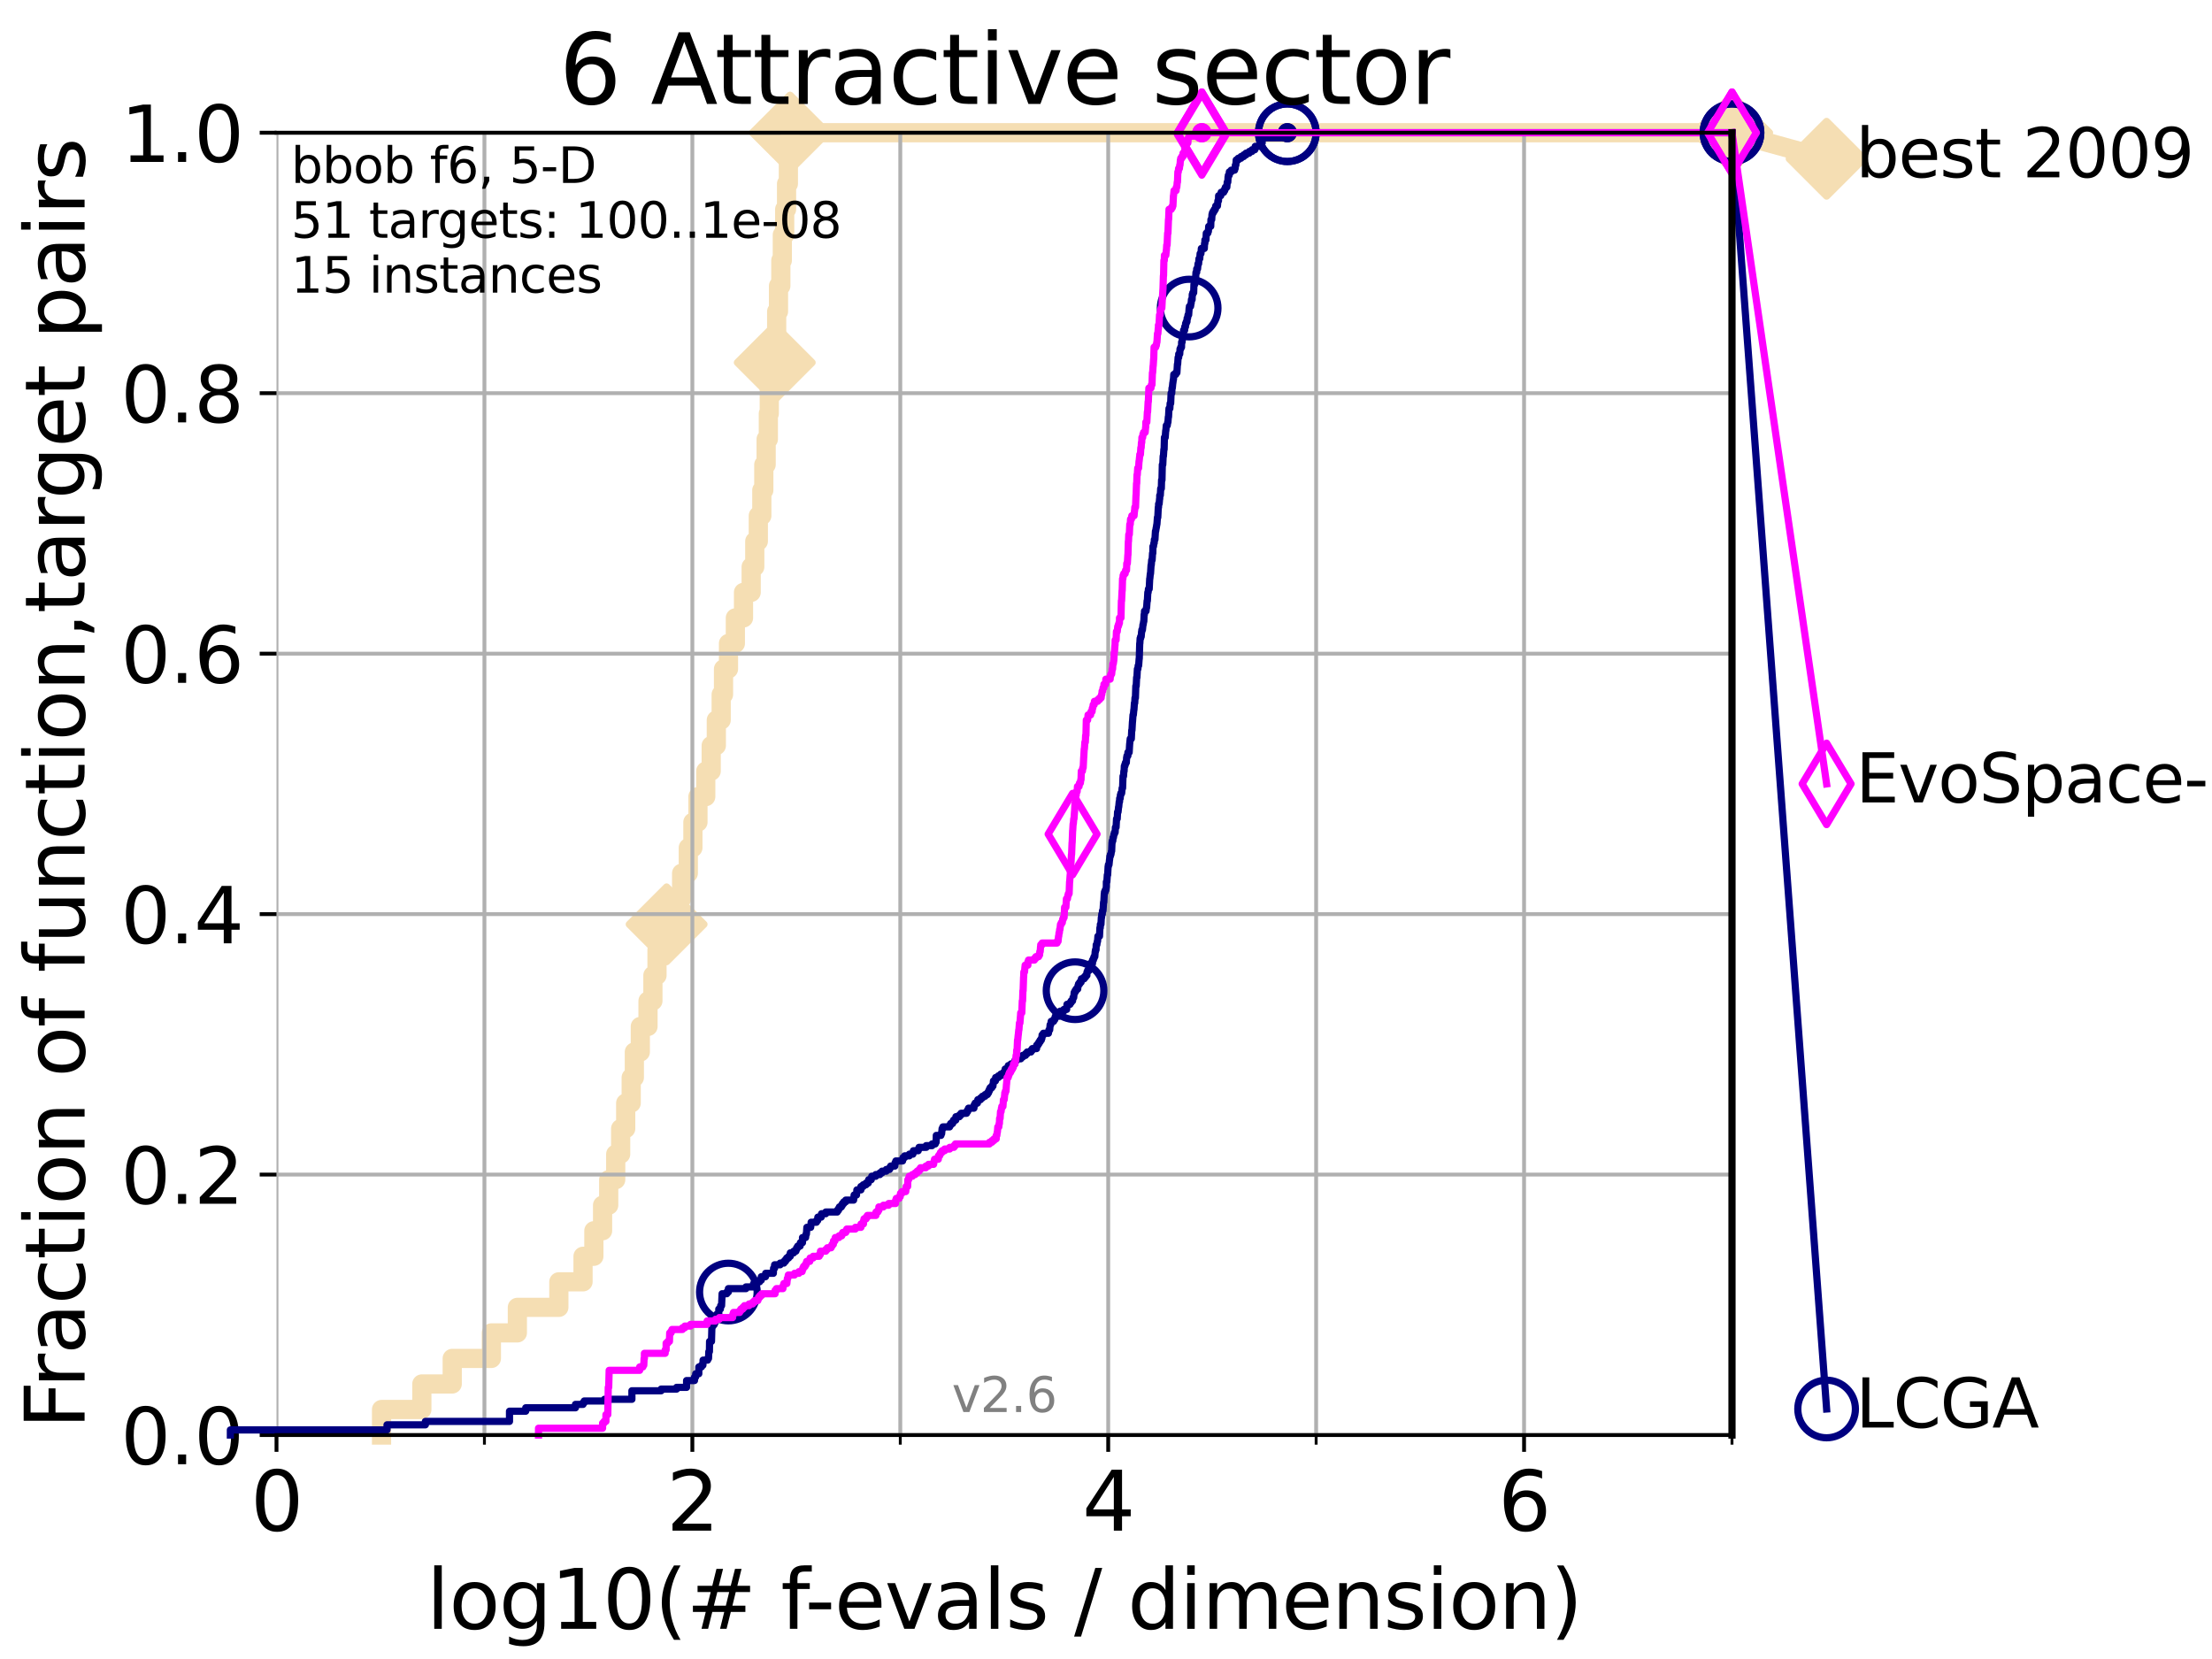<?xml version="1.0" encoding="utf-8" standalone="no"?>
<!DOCTYPE svg PUBLIC "-//W3C//DTD SVG 1.1//EN"
  "http://www.w3.org/Graphics/SVG/1.1/DTD/svg11.dtd">
<svg xmlns:xlink="http://www.w3.org/1999/xlink" width="460.8pt" height="345.6pt" viewBox="0 0 460.8 345.6" xmlns="http://www.w3.org/2000/svg" version="1.1">
 <defs>
  <style type="text/css">*{stroke-linejoin: round; stroke-linecap: butt}</style>
 </defs>
 <g id="figure_1">
  <g id="patch_1">
   <path d="M 0 345.6 
L 460.8 345.6 
L 460.8 0 
L 0 0 
z
" style="fill: #ffffff"/>
  </g>
  <g id="axes_1">
   <g id="patch_2">
    <path d="M 57.6 298.944 
L 360.806 298.944 
L 360.806 27.648 
L 57.6 27.648 
z
" style="fill: #ffffff"/>
   </g>
   <g id="line2d_1">
    <path d="M 79.481 298.944 
L 79.481 293.624 
L 87.876 293.624 
L 87.876 288.305 
L 94.206 288.305 
L 94.206 282.985 
L 102.363 282.985 
L 102.363 277.666 
L 107.775 277.666 
L 107.775 272.346 
L 116.419 272.346 
L 116.419 267.027 
L 121.456 267.027 
L 121.456 261.707 
L 123.714 261.707 
L 123.714 256.388 
L 125.527 256.388 
L 125.527 251.068 
L 126.804 251.068 
L 126.804 245.749 
L 128.266 245.749 
L 128.266 240.429 
L 129.293 240.429 
L 129.293 235.11 
L 130.345 235.11 
L 130.345 229.79 
L 131.49 229.79 
L 131.49 224.471 
L 132.145 224.471 
L 132.145 219.151 
L 133.39 219.151 
L 133.39 213.832 
L 134.993 213.832 
L 134.993 208.512 
L 136.011 208.512 
L 136.011 203.192 
L 136.865 203.192 
L 136.865 197.873 
L 138.869 197.873 
L 138.869 192.553 
L 140.22 192.553 
L 140.22 187.234 
L 141.996 187.234 
L 141.996 181.914 
L 143.384 181.914 
L 143.384 176.595 
L 144.343 176.595 
L 144.343 171.275 
L 145.397 171.275 
L 145.397 165.956 
L 147.022 165.956 
L 147.022 160.636 
L 148.155 160.636 
L 148.155 155.317 
L 149.224 155.317 
L 149.224 149.997 
L 150.235 149.997 
L 150.235 144.678 
L 150.721 144.678 
L 150.721 139.358 
L 151.757 139.358 
L 151.757 134.039 
L 153.189 134.039 
L 153.189 128.719 
L 154.886 128.719 
L 154.886 123.4 
L 156.482 123.4 
L 156.482 118.08 
L 157.232 118.08 
L 157.232 112.76 
L 157.971 112.76 
L 157.971 107.441 
L 158.7 107.441 
L 158.7 102.121 
L 159.114 102.121 
L 159.114 96.802 
L 159.602 96.802 
L 159.602 91.482 
L 160.062 91.482 
L 160.062 86.163 
L 160.255 86.163 
L 160.255 80.843 
L 160.809 80.843 
L 160.809 75.524 
L 161.392 75.524 
L 161.392 70.204 
L 161.795 70.204 
L 161.795 64.885 
L 162.176 64.885 
L 162.176 59.565 
L 162.662 59.565 
L 162.662 54.246 
L 162.971 54.246 
L 162.971 48.926 
L 163.464 48.926 
L 163.464 43.607 
L 163.853 43.607 
L 163.853 38.287 
L 164.233 38.287 
L 164.233 32.968 
L 164.581 32.968 
L 164.581 27.648 
L 360.806 27.648 
" style="fill: none; stroke: #f5deb3; stroke-width: 4; stroke-linecap: square"/>
   </g>
   <g id="line2d_2">
    <defs>
     <path id="mb800015442" d="M 0 7.778 
L 7.778 0 
L 0 -7.778 
L -7.778 0 
z
" style="stroke: #f5deb3; stroke-width: 1.5; stroke-linejoin: miter"/>
    </defs>
    <g>
     <use xlink:href="#mb800015442" x="138.869" y="192.553" style="fill: #f5deb3; stroke: #f5deb3; stroke-width: 1.5; stroke-linejoin: miter"/>
     <use xlink:href="#mb800015442" x="161.392" y="75.524" style="fill: #f5deb3; stroke: #f5deb3; stroke-width: 1.5; stroke-linejoin: miter"/>
     <use xlink:href="#mb800015442" x="164.581" y="27.648" style="fill: #f5deb3; stroke: #f5deb3; stroke-width: 1.5; stroke-linejoin: miter"/>
     <use xlink:href="#mb800015442" x="164.581" y="27.648" style="fill: #f5deb3; stroke: #f5deb3; stroke-width: 1.5; stroke-linejoin: miter"/>
     <use xlink:href="#mb800015442" x="360.806" y="27.648" style="fill: #f5deb3; stroke: #f5deb3; stroke-width: 1.5; stroke-linejoin: miter"/>
    </g>
   </g>
   <g id="line2d_3">
    <path style="fill: none; stroke: #f5deb3; stroke-width: 4; stroke-linecap: square"/>
    <g/>
   </g>
   <g id="line2d_4">
    <path d="M 360.806 27.648 
L 380.515 33.074 
" style="fill: none; stroke: #f5deb3; stroke-width: 4; stroke-linecap: square"/>
    <g>
     <use xlink:href="#mb800015442" x="360.806" y="27.648" style="fill: #f5deb3; stroke: #f5deb3; stroke-width: 1.5; stroke-linejoin: miter"/>
     <use xlink:href="#mb800015442" x="380.515" y="33.074" style="fill: #f5deb3; stroke: #f5deb3; stroke-width: 1.5; stroke-linejoin: miter"/>
    </g>
   </g>
   <g id="matplotlib.axis_1">
    <g id="xtick_1">
     <g id="line2d_5">
      <path d="M 57.6 298.944 
L 57.6 27.648 
" clip-path="url(#pf0fae309f3)" style="fill: none; stroke: #b0b0b0; stroke-width: 0.8; stroke-linecap: square"/>
     </g>
     <g id="line2d_6">
      <defs>
       <path id="m91c4e04d21" d="M 0 0 
L 0 3.5 
" style="stroke: #000000; stroke-width: 0.8"/>
      </defs>
      <g>
       <use xlink:href="#m91c4e04d21" x="57.6" y="298.944" style="stroke: #000000; stroke-width: 0.8"/>
      </g>
     </g>
     <g id="text_1">
      <!-- 0 -->
      <g transform="translate(52.192 318.861)scale(0.17 -0.17)">
       <defs>
        <path id="DejaVuSans-30" d="M 2034 4250 
Q 1547 4250 1301 3770 
Q 1056 3291 1056 2328 
Q 1056 1369 1301 889 
Q 1547 409 2034 409 
Q 2525 409 2770 889 
Q 3016 1369 3016 2328 
Q 3016 3291 2770 3770 
Q 2525 4250 2034 4250 
z
M 2034 4750 
Q 2819 4750 3233 4129 
Q 3647 3509 3647 2328 
Q 3647 1150 3233 529 
Q 2819 -91 2034 -91 
Q 1250 -91 836 529 
Q 422 1150 422 2328 
Q 422 3509 836 4129 
Q 1250 4750 2034 4750 
z
" transform="scale(0.016)"/>
       </defs>
       <use xlink:href="#DejaVuSans-30"/>
      </g>
     </g>
    </g>
    <g id="xtick_2">
     <g id="line2d_7">
      <path d="M 144.23 298.944 
L 144.23 27.648 
" clip-path="url(#pf0fae309f3)" style="fill: none; stroke: #b0b0b0; stroke-width: 0.8; stroke-linecap: square"/>
     </g>
     <g id="line2d_8">
      <g>
       <use xlink:href="#m91c4e04d21" x="144.23" y="298.944" style="stroke: #000000; stroke-width: 0.8"/>
      </g>
     </g>
     <g id="text_2">
      <!-- 2 -->
      <g transform="translate(138.822 318.861)scale(0.17 -0.17)">
       <defs>
        <path id="DejaVuSans-32" d="M 1228 531 
L 3431 531 
L 3431 0 
L 469 0 
L 469 531 
Q 828 903 1448 1529 
Q 2069 2156 2228 2338 
Q 2531 2678 2651 2914 
Q 2772 3150 2772 3378 
Q 2772 3750 2511 3984 
Q 2250 4219 1831 4219 
Q 1534 4219 1204 4116 
Q 875 4013 500 3803 
L 500 4441 
Q 881 4594 1212 4672 
Q 1544 4750 1819 4750 
Q 2544 4750 2975 4387 
Q 3406 4025 3406 3419 
Q 3406 3131 3298 2873 
Q 3191 2616 2906 2266 
Q 2828 2175 2409 1742 
Q 1991 1309 1228 531 
z
" transform="scale(0.016)"/>
       </defs>
       <use xlink:href="#DejaVuSans-32"/>
      </g>
     </g>
    </g>
    <g id="xtick_3">
     <g id="line2d_9">
      <path d="M 230.861 298.944 
L 230.861 27.648 
" clip-path="url(#pf0fae309f3)" style="fill: none; stroke: #b0b0b0; stroke-width: 0.8; stroke-linecap: square"/>
     </g>
     <g id="line2d_10">
      <g>
       <use xlink:href="#m91c4e04d21" x="230.861" y="298.944" style="stroke: #000000; stroke-width: 0.8"/>
      </g>
     </g>
     <g id="text_3">
      <!-- 4 -->
      <g transform="translate(225.453 318.861)scale(0.17 -0.17)">
       <defs>
        <path id="DejaVuSans-34" d="M 2419 4116 
L 825 1625 
L 2419 1625 
L 2419 4116 
z
M 2253 4666 
L 3047 4666 
L 3047 1625 
L 3713 1625 
L 3713 1100 
L 3047 1100 
L 3047 0 
L 2419 0 
L 2419 1100 
L 313 1100 
L 313 1709 
L 2253 4666 
z
" transform="scale(0.016)"/>
       </defs>
       <use xlink:href="#DejaVuSans-34"/>
      </g>
     </g>
    </g>
    <g id="xtick_4">
     <g id="line2d_11">
      <path d="M 317.491 298.944 
L 317.491 27.648 
" clip-path="url(#pf0fae309f3)" style="fill: none; stroke: #b0b0b0; stroke-width: 0.8; stroke-linecap: square"/>
     </g>
     <g id="line2d_12">
      <g>
       <use xlink:href="#m91c4e04d21" x="317.491" y="298.944" style="stroke: #000000; stroke-width: 0.8"/>
      </g>
     </g>
     <g id="text_4">
      <!-- 6 -->
      <g transform="translate(312.083 318.861)scale(0.17 -0.17)">
       <defs>
        <path id="DejaVuSans-36" d="M 2113 2584 
Q 1688 2584 1439 2293 
Q 1191 2003 1191 1497 
Q 1191 994 1439 701 
Q 1688 409 2113 409 
Q 2538 409 2786 701 
Q 3034 994 3034 1497 
Q 3034 2003 2786 2293 
Q 2538 2584 2113 2584 
z
M 3366 4563 
L 3366 3988 
Q 3128 4100 2886 4159 
Q 2644 4219 2406 4219 
Q 1781 4219 1451 3797 
Q 1122 3375 1075 2522 
Q 1259 2794 1537 2939 
Q 1816 3084 2150 3084 
Q 2853 3084 3261 2657 
Q 3669 2231 3669 1497 
Q 3669 778 3244 343 
Q 2819 -91 2113 -91 
Q 1303 -91 875 529 
Q 447 1150 447 2328 
Q 447 3434 972 4092 
Q 1497 4750 2381 4750 
Q 2619 4750 2861 4703 
Q 3103 4656 3366 4563 
z
" transform="scale(0.016)"/>
       </defs>
       <use xlink:href="#DejaVuSans-36"/>
      </g>
     </g>
    </g>
    <g id="xtick_5">
     <g id="line2d_13">
      <path d="M 100.915 298.944 
L 100.915 27.648 
" clip-path="url(#pf0fae309f3)" style="fill: none; stroke: #b0b0b0; stroke-width: 0.8; stroke-linecap: square"/>
     </g>
     <g id="line2d_14">
      <defs>
       <path id="me13758e954" d="M 0 0 
L 0 2 
" style="stroke: #000000; stroke-width: 0.6"/>
      </defs>
      <g>
       <use xlink:href="#me13758e954" x="100.915" y="298.944" style="stroke: #000000; stroke-width: 0.6"/>
      </g>
     </g>
    </g>
    <g id="xtick_6">
     <g id="line2d_15">
      <path d="M 187.546 298.944 
L 187.546 27.648 
" clip-path="url(#pf0fae309f3)" style="fill: none; stroke: #b0b0b0; stroke-width: 0.8; stroke-linecap: square"/>
     </g>
     <g id="line2d_16">
      <g>
       <use xlink:href="#me13758e954" x="187.546" y="298.944" style="stroke: #000000; stroke-width: 0.6"/>
      </g>
     </g>
    </g>
    <g id="xtick_7">
     <g id="line2d_17">
      <path d="M 274.176 298.944 
L 274.176 27.648 
" clip-path="url(#pf0fae309f3)" style="fill: none; stroke: #b0b0b0; stroke-width: 0.8; stroke-linecap: square"/>
     </g>
     <g id="line2d_18">
      <g>
       <use xlink:href="#me13758e954" x="274.176" y="298.944" style="stroke: #000000; stroke-width: 0.6"/>
      </g>
     </g>
    </g>
    <g id="xtick_8">
     <g id="line2d_19">
      <path d="M 360.806 298.944 
L 360.806 27.648 
" clip-path="url(#pf0fae309f3)" style="fill: none; stroke: #b0b0b0; stroke-width: 0.8; stroke-linecap: square"/>
     </g>
     <g id="line2d_20">
      <g>
       <use xlink:href="#me13758e954" x="360.806" y="298.944" style="stroke: #000000; stroke-width: 0.6"/>
      </g>
     </g>
    </g>
    <g id="text_5">
     <!-- log10(# f-evals / dimension) -->
     <g transform="translate(88.823 339.314)scale(0.17 -0.17)">
      <defs>
       <path id="DejaVuSans-6c" d="M 603 4863 
L 1178 4863 
L 1178 0 
L 603 0 
L 603 4863 
z
" transform="scale(0.016)"/>
       <path id="DejaVuSans-6f" d="M 1959 3097 
Q 1497 3097 1228 2736 
Q 959 2375 959 1747 
Q 959 1119 1226 758 
Q 1494 397 1959 397 
Q 2419 397 2687 759 
Q 2956 1122 2956 1747 
Q 2956 2369 2687 2733 
Q 2419 3097 1959 3097 
z
M 1959 3584 
Q 2709 3584 3137 3096 
Q 3566 2609 3566 1747 
Q 3566 888 3137 398 
Q 2709 -91 1959 -91 
Q 1206 -91 779 398 
Q 353 888 353 1747 
Q 353 2609 779 3096 
Q 1206 3584 1959 3584 
z
" transform="scale(0.016)"/>
       <path id="DejaVuSans-67" d="M 2906 1791 
Q 2906 2416 2648 2759 
Q 2391 3103 1925 3103 
Q 1463 3103 1205 2759 
Q 947 2416 947 1791 
Q 947 1169 1205 825 
Q 1463 481 1925 481 
Q 2391 481 2648 825 
Q 2906 1169 2906 1791 
z
M 3481 434 
Q 3481 -459 3084 -895 
Q 2688 -1331 1869 -1331 
Q 1566 -1331 1297 -1286 
Q 1028 -1241 775 -1147 
L 775 -588 
Q 1028 -725 1275 -790 
Q 1522 -856 1778 -856 
Q 2344 -856 2625 -561 
Q 2906 -266 2906 331 
L 2906 616 
Q 2728 306 2450 153 
Q 2172 0 1784 0 
Q 1141 0 747 490 
Q 353 981 353 1791 
Q 353 2603 747 3093 
Q 1141 3584 1784 3584 
Q 2172 3584 2450 3431 
Q 2728 3278 2906 2969 
L 2906 3500 
L 3481 3500 
L 3481 434 
z
" transform="scale(0.016)"/>
       <path id="DejaVuSans-31" d="M 794 531 
L 1825 531 
L 1825 4091 
L 703 3866 
L 703 4441 
L 1819 4666 
L 2450 4666 
L 2450 531 
L 3481 531 
L 3481 0 
L 794 0 
L 794 531 
z
" transform="scale(0.016)"/>
       <path id="DejaVuSans-28" d="M 1984 4856 
Q 1566 4138 1362 3434 
Q 1159 2731 1159 2009 
Q 1159 1288 1364 580 
Q 1569 -128 1984 -844 
L 1484 -844 
Q 1016 -109 783 600 
Q 550 1309 550 2009 
Q 550 2706 781 3412 
Q 1013 4119 1484 4856 
L 1984 4856 
z
" transform="scale(0.016)"/>
       <path id="DejaVuSans-23" d="M 3272 2816 
L 2363 2816 
L 2100 1772 
L 3016 1772 
L 3272 2816 
z
M 2803 4594 
L 2478 3297 
L 3391 3297 
L 3719 4594 
L 4219 4594 
L 3897 3297 
L 4872 3297 
L 4872 2816 
L 3775 2816 
L 3519 1772 
L 4513 1772 
L 4513 1294 
L 3397 1294 
L 3072 0 
L 2572 0 
L 2894 1294 
L 1978 1294 
L 1656 0 
L 1153 0 
L 1478 1294 
L 494 1294 
L 494 1772 
L 1594 1772 
L 1856 2816 
L 850 2816 
L 850 3297 
L 1978 3297 
L 2297 4594 
L 2803 4594 
z
" transform="scale(0.016)"/>
       <path id="DejaVuSans-20" transform="scale(0.016)"/>
       <path id="DejaVuSans-66" d="M 2375 4863 
L 2375 4384 
L 1825 4384 
Q 1516 4384 1395 4259 
Q 1275 4134 1275 3809 
L 1275 3500 
L 2222 3500 
L 2222 3053 
L 1275 3053 
L 1275 0 
L 697 0 
L 697 3053 
L 147 3053 
L 147 3500 
L 697 3500 
L 697 3744 
Q 697 4328 969 4595 
Q 1241 4863 1831 4863 
L 2375 4863 
z
" transform="scale(0.016)"/>
       <path id="DejaVuSans-2d" d="M 313 2009 
L 1997 2009 
L 1997 1497 
L 313 1497 
L 313 2009 
z
" transform="scale(0.016)"/>
       <path id="DejaVuSans-65" d="M 3597 1894 
L 3597 1613 
L 953 1613 
Q 991 1019 1311 708 
Q 1631 397 2203 397 
Q 2534 397 2845 478 
Q 3156 559 3463 722 
L 3463 178 
Q 3153 47 2828 -22 
Q 2503 -91 2169 -91 
Q 1331 -91 842 396 
Q 353 884 353 1716 
Q 353 2575 817 3079 
Q 1281 3584 2069 3584 
Q 2775 3584 3186 3129 
Q 3597 2675 3597 1894 
z
M 3022 2063 
Q 3016 2534 2758 2815 
Q 2500 3097 2075 3097 
Q 1594 3097 1305 2825 
Q 1016 2553 972 2059 
L 3022 2063 
z
" transform="scale(0.016)"/>
       <path id="DejaVuSans-76" d="M 191 3500 
L 800 3500 
L 1894 563 
L 2988 3500 
L 3597 3500 
L 2284 0 
L 1503 0 
L 191 3500 
z
" transform="scale(0.016)"/>
       <path id="DejaVuSans-61" d="M 2194 1759 
Q 1497 1759 1228 1600 
Q 959 1441 959 1056 
Q 959 750 1161 570 
Q 1363 391 1709 391 
Q 2188 391 2477 730 
Q 2766 1069 2766 1631 
L 2766 1759 
L 2194 1759 
z
M 3341 1997 
L 3341 0 
L 2766 0 
L 2766 531 
Q 2569 213 2275 61 
Q 1981 -91 1556 -91 
Q 1019 -91 701 211 
Q 384 513 384 1019 
Q 384 1609 779 1909 
Q 1175 2209 1959 2209 
L 2766 2209 
L 2766 2266 
Q 2766 2663 2505 2880 
Q 2244 3097 1772 3097 
Q 1472 3097 1187 3025 
Q 903 2953 641 2809 
L 641 3341 
Q 956 3463 1253 3523 
Q 1550 3584 1831 3584 
Q 2591 3584 2966 3190 
Q 3341 2797 3341 1997 
z
" transform="scale(0.016)"/>
       <path id="DejaVuSans-73" d="M 2834 3397 
L 2834 2853 
Q 2591 2978 2328 3040 
Q 2066 3103 1784 3103 
Q 1356 3103 1142 2972 
Q 928 2841 928 2578 
Q 928 2378 1081 2264 
Q 1234 2150 1697 2047 
L 1894 2003 
Q 2506 1872 2764 1633 
Q 3022 1394 3022 966 
Q 3022 478 2636 193 
Q 2250 -91 1575 -91 
Q 1294 -91 989 -36 
Q 684 19 347 128 
L 347 722 
Q 666 556 975 473 
Q 1284 391 1588 391 
Q 1994 391 2212 530 
Q 2431 669 2431 922 
Q 2431 1156 2273 1281 
Q 2116 1406 1581 1522 
L 1381 1569 
Q 847 1681 609 1914 
Q 372 2147 372 2553 
Q 372 3047 722 3315 
Q 1072 3584 1716 3584 
Q 2034 3584 2315 3537 
Q 2597 3491 2834 3397 
z
" transform="scale(0.016)"/>
       <path id="DejaVuSans-2f" d="M 1625 4666 
L 2156 4666 
L 531 -594 
L 0 -594 
L 1625 4666 
z
" transform="scale(0.016)"/>
       <path id="DejaVuSans-64" d="M 2906 2969 
L 2906 4863 
L 3481 4863 
L 3481 0 
L 2906 0 
L 2906 525 
Q 2725 213 2448 61 
Q 2172 -91 1784 -91 
Q 1150 -91 751 415 
Q 353 922 353 1747 
Q 353 2572 751 3078 
Q 1150 3584 1784 3584 
Q 2172 3584 2448 3432 
Q 2725 3281 2906 2969 
z
M 947 1747 
Q 947 1113 1208 752 
Q 1469 391 1925 391 
Q 2381 391 2643 752 
Q 2906 1113 2906 1747 
Q 2906 2381 2643 2742 
Q 2381 3103 1925 3103 
Q 1469 3103 1208 2742 
Q 947 2381 947 1747 
z
" transform="scale(0.016)"/>
       <path id="DejaVuSans-69" d="M 603 3500 
L 1178 3500 
L 1178 0 
L 603 0 
L 603 3500 
z
M 603 4863 
L 1178 4863 
L 1178 4134 
L 603 4134 
L 603 4863 
z
" transform="scale(0.016)"/>
       <path id="DejaVuSans-6d" d="M 3328 2828 
Q 3544 3216 3844 3400 
Q 4144 3584 4550 3584 
Q 5097 3584 5394 3201 
Q 5691 2819 5691 2113 
L 5691 0 
L 5113 0 
L 5113 2094 
Q 5113 2597 4934 2840 
Q 4756 3084 4391 3084 
Q 3944 3084 3684 2787 
Q 3425 2491 3425 1978 
L 3425 0 
L 2847 0 
L 2847 2094 
Q 2847 2600 2669 2842 
Q 2491 3084 2119 3084 
Q 1678 3084 1418 2786 
Q 1159 2488 1159 1978 
L 1159 0 
L 581 0 
L 581 3500 
L 1159 3500 
L 1159 2956 
Q 1356 3278 1631 3431 
Q 1906 3584 2284 3584 
Q 2666 3584 2933 3390 
Q 3200 3197 3328 2828 
z
" transform="scale(0.016)"/>
       <path id="DejaVuSans-6e" d="M 3513 2113 
L 3513 0 
L 2938 0 
L 2938 2094 
Q 2938 2591 2744 2837 
Q 2550 3084 2163 3084 
Q 1697 3084 1428 2787 
Q 1159 2491 1159 1978 
L 1159 0 
L 581 0 
L 581 3500 
L 1159 3500 
L 1159 2956 
Q 1366 3272 1645 3428 
Q 1925 3584 2291 3584 
Q 2894 3584 3203 3211 
Q 3513 2838 3513 2113 
z
" transform="scale(0.016)"/>
       <path id="DejaVuSans-29" d="M 513 4856 
L 1013 4856 
Q 1481 4119 1714 3412 
Q 1947 2706 1947 2009 
Q 1947 1309 1714 600 
Q 1481 -109 1013 -844 
L 513 -844 
Q 928 -128 1133 580 
Q 1338 1288 1338 2009 
Q 1338 2731 1133 3434 
Q 928 4138 513 4856 
z
" transform="scale(0.016)"/>
      </defs>
      <use xlink:href="#DejaVuSans-6c"/>
      <use xlink:href="#DejaVuSans-6f" x="27.783"/>
      <use xlink:href="#DejaVuSans-67" x="88.965"/>
      <use xlink:href="#DejaVuSans-31" x="152.441"/>
      <use xlink:href="#DejaVuSans-30" x="216.064"/>
      <use xlink:href="#DejaVuSans-28" x="279.688"/>
      <use xlink:href="#DejaVuSans-23" x="318.701"/>
      <use xlink:href="#DejaVuSans-20" x="402.49"/>
      <use xlink:href="#DejaVuSans-66" x="434.277"/>
      <use xlink:href="#DejaVuSans-2d" x="463.982"/>
      <use xlink:href="#DejaVuSans-65" x="500.066"/>
      <use xlink:href="#DejaVuSans-76" x="561.59"/>
      <use xlink:href="#DejaVuSans-61" x="620.77"/>
      <use xlink:href="#DejaVuSans-6c" x="682.049"/>
      <use xlink:href="#DejaVuSans-73" x="709.832"/>
      <use xlink:href="#DejaVuSans-20" x="761.932"/>
      <use xlink:href="#DejaVuSans-2f" x="793.719"/>
      <use xlink:href="#DejaVuSans-20" x="827.41"/>
      <use xlink:href="#DejaVuSans-64" x="859.197"/>
      <use xlink:href="#DejaVuSans-69" x="922.674"/>
      <use xlink:href="#DejaVuSans-6d" x="950.457"/>
      <use xlink:href="#DejaVuSans-65" x="1047.869"/>
      <use xlink:href="#DejaVuSans-6e" x="1109.393"/>
      <use xlink:href="#DejaVuSans-73" x="1172.771"/>
      <use xlink:href="#DejaVuSans-69" x="1224.871"/>
      <use xlink:href="#DejaVuSans-6f" x="1252.654"/>
      <use xlink:href="#DejaVuSans-6e" x="1313.836"/>
      <use xlink:href="#DejaVuSans-29" x="1377.215"/>
     </g>
    </g>
   </g>
   <g id="matplotlib.axis_2">
    <g id="ytick_1">
     <g id="line2d_21">
      <path d="M 57.6 298.944 
L 360.806 298.944 
" clip-path="url(#pf0fae309f3)" style="fill: none; stroke: #b0b0b0; stroke-width: 0.8; stroke-linecap: square"/>
     </g>
     <g id="line2d_22">
      <defs>
       <path id="m54ff63b9d2" d="M 0 0 
L -3.5 0 
" style="stroke: #000000; stroke-width: 0.8"/>
      </defs>
      <g>
       <use xlink:href="#m54ff63b9d2" x="57.6" y="298.944" style="stroke: #000000; stroke-width: 0.8"/>
      </g>
     </g>
     <g id="text_6">
      <!-- 0.0 -->
      <g transform="translate(25.155 305.023)scale(0.16 -0.16)">
       <defs>
        <path id="DejaVuSans-2e" d="M 684 794 
L 1344 794 
L 1344 0 
L 684 0 
L 684 794 
z
" transform="scale(0.016)"/>
       </defs>
       <use xlink:href="#DejaVuSans-30"/>
       <use xlink:href="#DejaVuSans-2e" x="63.623"/>
       <use xlink:href="#DejaVuSans-30" x="95.41"/>
      </g>
     </g>
    </g>
    <g id="ytick_2">
     <g id="line2d_23">
      <path d="M 57.6 244.685 
L 360.806 244.685 
" clip-path="url(#pf0fae309f3)" style="fill: none; stroke: #b0b0b0; stroke-width: 0.8; stroke-linecap: square"/>
     </g>
     <g id="line2d_24">
      <g>
       <use xlink:href="#m54ff63b9d2" x="57.6" y="244.685" style="stroke: #000000; stroke-width: 0.8"/>
      </g>
     </g>
     <g id="text_7">
      <!-- 0.2 -->
      <g transform="translate(25.155 250.764)scale(0.16 -0.16)">
       <use xlink:href="#DejaVuSans-30"/>
       <use xlink:href="#DejaVuSans-2e" x="63.623"/>
       <use xlink:href="#DejaVuSans-32" x="95.41"/>
      </g>
     </g>
    </g>
    <g id="ytick_3">
     <g id="line2d_25">
      <path d="M 57.6 190.426 
L 360.806 190.426 
" clip-path="url(#pf0fae309f3)" style="fill: none; stroke: #b0b0b0; stroke-width: 0.8; stroke-linecap: square"/>
     </g>
     <g id="line2d_26">
      <g>
       <use xlink:href="#m54ff63b9d2" x="57.6" y="190.426" style="stroke: #000000; stroke-width: 0.8"/>
      </g>
     </g>
     <g id="text_8">
      <!-- 0.4 -->
      <g transform="translate(25.155 196.504)scale(0.16 -0.16)">
       <use xlink:href="#DejaVuSans-30"/>
       <use xlink:href="#DejaVuSans-2e" x="63.623"/>
       <use xlink:href="#DejaVuSans-34" x="95.41"/>
      </g>
     </g>
    </g>
    <g id="ytick_4">
     <g id="line2d_27">
      <path d="M 57.6 136.166 
L 360.806 136.166 
" clip-path="url(#pf0fae309f3)" style="fill: none; stroke: #b0b0b0; stroke-width: 0.8; stroke-linecap: square"/>
     </g>
     <g id="line2d_28">
      <g>
       <use xlink:href="#m54ff63b9d2" x="57.6" y="136.166" style="stroke: #000000; stroke-width: 0.8"/>
      </g>
     </g>
     <g id="text_9">
      <!-- 0.6 -->
      <g transform="translate(25.155 142.245)scale(0.16 -0.16)">
       <use xlink:href="#DejaVuSans-30"/>
       <use xlink:href="#DejaVuSans-2e" x="63.623"/>
       <use xlink:href="#DejaVuSans-36" x="95.41"/>
      </g>
     </g>
    </g>
    <g id="ytick_5">
     <g id="line2d_29">
      <path d="M 57.6 81.907 
L 360.806 81.907 
" clip-path="url(#pf0fae309f3)" style="fill: none; stroke: #b0b0b0; stroke-width: 0.8; stroke-linecap: square"/>
     </g>
     <g id="line2d_30">
      <g>
       <use xlink:href="#m54ff63b9d2" x="57.6" y="81.907" style="stroke: #000000; stroke-width: 0.8"/>
      </g>
     </g>
     <g id="text_10">
      <!-- 0.8 -->
      <g transform="translate(25.155 87.986)scale(0.16 -0.16)">
       <defs>
        <path id="DejaVuSans-38" d="M 2034 2216 
Q 1584 2216 1326 1975 
Q 1069 1734 1069 1313 
Q 1069 891 1326 650 
Q 1584 409 2034 409 
Q 2484 409 2743 651 
Q 3003 894 3003 1313 
Q 3003 1734 2745 1975 
Q 2488 2216 2034 2216 
z
M 1403 2484 
Q 997 2584 770 2862 
Q 544 3141 544 3541 
Q 544 4100 942 4425 
Q 1341 4750 2034 4750 
Q 2731 4750 3128 4425 
Q 3525 4100 3525 3541 
Q 3525 3141 3298 2862 
Q 3072 2584 2669 2484 
Q 3125 2378 3379 2068 
Q 3634 1759 3634 1313 
Q 3634 634 3220 271 
Q 2806 -91 2034 -91 
Q 1263 -91 848 271 
Q 434 634 434 1313 
Q 434 1759 690 2068 
Q 947 2378 1403 2484 
z
M 1172 3481 
Q 1172 3119 1398 2916 
Q 1625 2713 2034 2713 
Q 2441 2713 2670 2916 
Q 2900 3119 2900 3481 
Q 2900 3844 2670 4047 
Q 2441 4250 2034 4250 
Q 1625 4250 1398 4047 
Q 1172 3844 1172 3481 
z
" transform="scale(0.016)"/>
       </defs>
       <use xlink:href="#DejaVuSans-30"/>
       <use xlink:href="#DejaVuSans-2e" x="63.623"/>
       <use xlink:href="#DejaVuSans-38" x="95.41"/>
      </g>
     </g>
    </g>
    <g id="ytick_6">
     <g id="line2d_31">
      <path d="M 57.6 27.648 
L 360.806 27.648 
" clip-path="url(#pf0fae309f3)" style="fill: none; stroke: #b0b0b0; stroke-width: 0.8; stroke-linecap: square"/>
     </g>
     <g id="line2d_32">
      <g>
       <use xlink:href="#m54ff63b9d2" x="57.6" y="27.648" style="stroke: #000000; stroke-width: 0.8"/>
      </g>
     </g>
     <g id="text_11">
      <!-- 1.0 -->
      <g transform="translate(25.155 33.727)scale(0.16 -0.16)">
       <use xlink:href="#DejaVuSans-31"/>
       <use xlink:href="#DejaVuSans-2e" x="63.623"/>
       <use xlink:href="#DejaVuSans-30" x="95.41"/>
      </g>
     </g>
    </g>
    <g id="text_12">
     <!-- Fraction of function,target pairs -->
     <g transform="translate(17.62 297.681)rotate(-90)scale(0.17 -0.17)">
      <defs>
       <path id="DejaVuSans-46" d="M 628 4666 
L 3309 4666 
L 3309 4134 
L 1259 4134 
L 1259 2759 
L 3109 2759 
L 3109 2228 
L 1259 2228 
L 1259 0 
L 628 0 
L 628 4666 
z
" transform="scale(0.016)"/>
       <path id="DejaVuSans-72" d="M 2631 2963 
Q 2534 3019 2420 3045 
Q 2306 3072 2169 3072 
Q 1681 3072 1420 2755 
Q 1159 2438 1159 1844 
L 1159 0 
L 581 0 
L 581 3500 
L 1159 3500 
L 1159 2956 
Q 1341 3275 1631 3429 
Q 1922 3584 2338 3584 
Q 2397 3584 2469 3576 
Q 2541 3569 2628 3553 
L 2631 2963 
z
" transform="scale(0.016)"/>
       <path id="DejaVuSans-63" d="M 3122 3366 
L 3122 2828 
Q 2878 2963 2633 3030 
Q 2388 3097 2138 3097 
Q 1578 3097 1268 2742 
Q 959 2388 959 1747 
Q 959 1106 1268 751 
Q 1578 397 2138 397 
Q 2388 397 2633 464 
Q 2878 531 3122 666 
L 3122 134 
Q 2881 22 2623 -34 
Q 2366 -91 2075 -91 
Q 1284 -91 818 406 
Q 353 903 353 1747 
Q 353 2603 823 3093 
Q 1294 3584 2113 3584 
Q 2378 3584 2631 3529 
Q 2884 3475 3122 3366 
z
" transform="scale(0.016)"/>
       <path id="DejaVuSans-74" d="M 1172 4494 
L 1172 3500 
L 2356 3500 
L 2356 3053 
L 1172 3053 
L 1172 1153 
Q 1172 725 1289 603 
Q 1406 481 1766 481 
L 2356 481 
L 2356 0 
L 1766 0 
Q 1100 0 847 248 
Q 594 497 594 1153 
L 594 3053 
L 172 3053 
L 172 3500 
L 594 3500 
L 594 4494 
L 1172 4494 
z
" transform="scale(0.016)"/>
       <path id="DejaVuSans-75" d="M 544 1381 
L 544 3500 
L 1119 3500 
L 1119 1403 
Q 1119 906 1312 657 
Q 1506 409 1894 409 
Q 2359 409 2629 706 
Q 2900 1003 2900 1516 
L 2900 3500 
L 3475 3500 
L 3475 0 
L 2900 0 
L 2900 538 
Q 2691 219 2414 64 
Q 2138 -91 1772 -91 
Q 1169 -91 856 284 
Q 544 659 544 1381 
z
M 1991 3584 
L 1991 3584 
z
" transform="scale(0.016)"/>
       <path id="DejaVuSans-2c" d="M 750 794 
L 1409 794 
L 1409 256 
L 897 -744 
L 494 -744 
L 750 256 
L 750 794 
z
" transform="scale(0.016)"/>
       <path id="DejaVuSans-70" d="M 1159 525 
L 1159 -1331 
L 581 -1331 
L 581 3500 
L 1159 3500 
L 1159 2969 
Q 1341 3281 1617 3432 
Q 1894 3584 2278 3584 
Q 2916 3584 3314 3078 
Q 3713 2572 3713 1747 
Q 3713 922 3314 415 
Q 2916 -91 2278 -91 
Q 1894 -91 1617 61 
Q 1341 213 1159 525 
z
M 3116 1747 
Q 3116 2381 2855 2742 
Q 2594 3103 2138 3103 
Q 1681 3103 1420 2742 
Q 1159 2381 1159 1747 
Q 1159 1113 1420 752 
Q 1681 391 2138 391 
Q 2594 391 2855 752 
Q 3116 1113 3116 1747 
z
" transform="scale(0.016)"/>
      </defs>
      <use xlink:href="#DejaVuSans-46"/>
      <use xlink:href="#DejaVuSans-72" x="50.27"/>
      <use xlink:href="#DejaVuSans-61" x="91.383"/>
      <use xlink:href="#DejaVuSans-63" x="152.662"/>
      <use xlink:href="#DejaVuSans-74" x="207.643"/>
      <use xlink:href="#DejaVuSans-69" x="246.852"/>
      <use xlink:href="#DejaVuSans-6f" x="274.635"/>
      <use xlink:href="#DejaVuSans-6e" x="335.816"/>
      <use xlink:href="#DejaVuSans-20" x="399.195"/>
      <use xlink:href="#DejaVuSans-6f" x="430.982"/>
      <use xlink:href="#DejaVuSans-66" x="492.164"/>
      <use xlink:href="#DejaVuSans-20" x="527.369"/>
      <use xlink:href="#DejaVuSans-66" x="559.156"/>
      <use xlink:href="#DejaVuSans-75" x="594.361"/>
      <use xlink:href="#DejaVuSans-6e" x="657.74"/>
      <use xlink:href="#DejaVuSans-63" x="721.119"/>
      <use xlink:href="#DejaVuSans-74" x="776.1"/>
      <use xlink:href="#DejaVuSans-69" x="815.309"/>
      <use xlink:href="#DejaVuSans-6f" x="843.092"/>
      <use xlink:href="#DejaVuSans-6e" x="904.273"/>
      <use xlink:href="#DejaVuSans-2c" x="967.652"/>
      <use xlink:href="#DejaVuSans-74" x="999.439"/>
      <use xlink:href="#DejaVuSans-61" x="1038.648"/>
      <use xlink:href="#DejaVuSans-72" x="1099.928"/>
      <use xlink:href="#DejaVuSans-67" x="1139.291"/>
      <use xlink:href="#DejaVuSans-65" x="1202.768"/>
      <use xlink:href="#DejaVuSans-74" x="1264.291"/>
      <use xlink:href="#DejaVuSans-20" x="1303.5"/>
      <use xlink:href="#DejaVuSans-70" x="1335.287"/>
      <use xlink:href="#DejaVuSans-61" x="1398.764"/>
      <use xlink:href="#DejaVuSans-69" x="1460.043"/>
      <use xlink:href="#DejaVuSans-72" x="1487.826"/>
      <use xlink:href="#DejaVuSans-73" x="1528.939"/>
     </g>
    </g>
   </g>
   <g id="line2d_33">
    <defs>
     <path id="me0c8bc7130" d="M 0 1.5 
C 0.398 1.5 0.779 1.342 1.061 1.061 
C 1.342 0.779 1.5 0.398 1.5 0 
C 1.5 -0.398 1.342 -0.779 1.061 -1.061 
C 0.779 -1.342 0.398 -1.5 0 -1.5 
C -0.398 -1.5 -0.779 -1.342 -1.061 -1.061 
C -1.342 -0.779 -1.5 -0.398 -1.5 0 
C -1.5 0.398 -1.342 0.779 -1.061 1.061 
C -0.779 1.342 -0.398 1.5 0 1.5 
z
" style="stroke: #f5deb3"/>
    </defs>
    <g>
     <use xlink:href="#me0c8bc7130" x="164.581" y="27.648" style="fill: #f5deb3; stroke: #f5deb3"/>
     <use xlink:href="#me0c8bc7130" x="164.581" y="27.648" style="fill: #f5deb3; stroke: #f5deb3"/>
    </g>
   </g>
   <g id="line2d_34">
    <defs>
     <path id="medcadf51cc" d="M 0 1.5 
C 0.398 1.5 0.779 1.342 1.061 1.061 
C 1.342 0.779 1.5 0.398 1.5 0 
C 1.5 -0.398 1.342 -0.779 1.061 -1.061 
C 0.779 -1.342 0.398 -1.5 0 -1.5 
C -0.398 -1.5 -0.779 -1.342 -1.061 -1.061 
C -1.342 -0.779 -1.5 -0.398 -1.5 0 
C -1.5 0.398 -1.342 0.779 -1.061 1.061 
C -0.779 1.342 -0.398 1.5 0 1.5 
z
" style="stroke: #000080"/>
    </defs>
    <g>
     <use xlink:href="#medcadf51cc" x="268.173" y="27.648" style="fill: #000080; stroke: #000080"/>
     <use xlink:href="#medcadf51cc" x="268.173" y="27.648" style="fill: #000080; stroke: #000080"/>
    </g>
   </g>
   <g id="line2d_35">
    <path d="M 47.991 298.944 
L 47.991 297.88 
L 80.621 297.88 
L 80.621 296.816 
L 88.614 296.816 
L 88.614 296.107 
L 106.138 296.107 
L 106.138 293.979 
L 109.52 293.979 
L 109.52 293.27 
L 119.876 293.27 
L 119.876 292.561 
L 121.456 292.561 
L 121.456 292.206 
L 121.707 292.206 
L 121.707 291.851 
L 125.929 291.851 
L 125.929 291.497 
L 131.637 291.497 
L 131.637 289.723 
L 137.735 289.723 
L 137.735 289.369 
L 140.951 289.369 
L 140.951 289.014 
L 143.026 289.014 
L 143.026 287.596 
L 144.677 287.596 
L 144.677 286.886 
L 144.896 286.886 
L 144.932 286.177 
L 145.573 286.177 
L 145.573 284.759 
L 146.126 284.759 
L 146.126 284.404 
L 146.429 284.404 
L 146.463 283.34 
L 147.408 283.34 
L 147.408 282.985 
L 147.597 282.985 
L 147.66 281.567 
L 147.785 281.567 
L 147.816 279.439 
L 148.216 279.439 
L 148.307 276.247 
L 148.548 276.247 
L 148.548 275.893 
L 148.815 275.893 
L 148.815 275.538 
L 148.962 275.538 
L 148.962 274.829 
L 149.339 274.829 
L 149.339 273.765 
L 149.736 273.765 
L 149.736 272.701 
L 150.07 272.701 
L 150.125 271.992 
L 150.317 271.992 
L 150.425 269.509 
L 151.401 269.509 
L 151.401 269.155 
L 151.732 269.155 
L 151.732 268.445 
L 155.392 268.445 
L 155.392 268.091 
L 156.985 268.091 
L 156.985 267.381 
L 157.326 267.381 
L 157.326 267.027 
L 158.241 267.027 
L 158.241 266.672 
L 158.595 266.672 
L 158.595 265.963 
L 159.469 265.963 
L 159.502 265.254 
L 161.103 265.254 
L 161.149 264.19 
L 161.362 264.19 
L 161.362 263.48 
L 162.521 263.48 
L 162.521 263.126 
L 163.301 263.126 
L 163.301 262.771 
L 163.626 262.771 
L 163.626 262.417 
L 163.879 262.417 
L 163.879 262.062 
L 164.285 262.062 
L 164.285 261.707 
L 164.632 261.707 
L 164.632 260.998 
L 165.343 260.998 
L 165.343 260.643 
L 165.803 260.643 
L 165.803 260.289 
L 165.958 260.289 
L 165.958 259.934 
L 166.181 259.934 
L 166.181 259.579 
L 166.679 259.579 
L 166.735 258.87 
L 167.174 258.87 
L 167.174 257.806 
L 167.818 257.806 
L 167.904 257.097 
L 167.989 257.097 
L 168.085 255.678 
L 168.883 255.678 
L 168.974 254.615 
L 170.082 254.615 
L 170.082 254.26 
L 170.337 254.26 
L 170.374 253.551 
L 171.074 253.551 
L 171.137 252.841 
L 172.025 252.841 
L 172.025 252.487 
L 174.408 252.487 
L 174.408 252.132 
L 174.664 252.132 
L 174.664 251.778 
L 174.864 251.778 
L 174.864 251.423 
L 175.28 251.423 
L 175.28 251.068 
L 175.496 251.068 
L 175.496 250.714 
L 175.779 250.714 
L 175.779 250.359 
L 176.183 250.359 
L 176.183 250.004 
L 177.823 250.004 
L 177.93 248.94 
L 178.431 248.94 
L 178.504 247.877 
L 179.343 247.877 
L 179.343 247.167 
L 179.814 247.167 
L 179.814 246.813 
L 180.401 246.813 
L 180.401 246.458 
L 180.868 246.458 
L 180.949 245.749 
L 181.496 245.749 
L 181.6 245.039 
L 182.437 245.039 
L 182.437 244.685 
L 183.296 244.685 
L 183.296 244.33 
L 183.743 244.33 
L 183.743 243.976 
L 184.625 243.976 
L 184.625 243.621 
L 185.307 243.621 
L 185.307 243.266 
L 185.534 243.266 
L 185.534 242.912 
L 186.414 242.912 
L 186.465 242.202 
L 186.624 242.202 
L 186.624 241.848 
L 188.025 241.848 
L 188.109 241.138 
L 188.456 241.138 
L 188.456 240.784 
L 189.431 240.784 
L 189.431 240.429 
L 190.175 240.429 
L 190.273 239.72 
L 191.28 239.72 
L 191.28 239.365 
L 191.455 239.365 
L 191.455 239.011 
L 192.947 239.011 
L 192.947 238.656 
L 194.171 238.656 
L 194.171 238.301 
L 194.834 238.301 
L 194.834 237.947 
L 195.017 237.947 
L 195.047 236.528 
L 196.012 236.528 
L 196.012 236.174 
L 196.16 236.174 
L 196.257 235.11 
L 196.418 235.11 
L 196.418 234.755 
L 197.815 234.755 
L 197.815 234.4 
L 198.038 234.4 
L 198.038 234.046 
L 198.445 234.046 
L 198.445 233.691 
L 198.64 233.691 
L 198.64 233.336 
L 199.104 233.336 
L 199.134 232.627 
L 199.868 232.627 
L 199.868 232.273 
L 200.209 232.273 
L 200.209 231.918 
L 201.353 231.918 
L 201.353 231.563 
L 201.581 231.563 
L 201.581 231.209 
L 201.759 231.209 
L 201.759 230.854 
L 202.887 230.854 
L 202.952 230.145 
L 203.14 230.145 
L 203.14 229.79 
L 203.618 229.79 
L 203.695 229.081 
L 204.264 229.081 
L 204.264 228.726 
L 204.654 228.726 
L 204.654 228.372 
L 205.215 228.372 
L 205.215 228.017 
L 205.7 228.017 
L 205.7 227.662 
L 205.93 227.662 
L 205.93 227.308 
L 206.086 227.308 
L 206.086 226.953 
L 206.257 226.953 
L 206.257 226.598 
L 206.607 226.598 
L 206.607 226.244 
L 206.85 226.244 
L 206.952 225.18 
L 207.364 225.18 
L 207.408 224.471 
L 207.98 224.471 
L 207.98 224.116 
L 208.471 224.116 
L 208.471 223.761 
L 209.034 223.761 
L 209.034 223.407 
L 209.354 223.407 
L 209.392 222.697 
L 209.905 222.697 
L 209.905 222.343 
L 210.034 222.343 
L 210.034 221.988 
L 210.605 221.988 
L 210.605 221.634 
L 211.386 221.634 
L 211.414 220.924 
L 211.758 220.924 
L 211.758 220.57 
L 212.64 220.57 
L 212.64 220.215 
L 213.028 220.215 
L 213.028 219.86 
L 213.631 219.86 
L 213.631 219.506 
L 213.972 219.506 
L 213.972 219.151 
L 214.77 219.151 
L 214.77 218.796 
L 215.044 218.796 
L 215.044 218.442 
L 215.936 218.442 
L 215.951 217.733 
L 216.238 217.733 
L 216.238 217.378 
L 216.46 217.378 
L 216.46 217.023 
L 216.687 217.023 
L 216.687 216.669 
L 216.926 216.669 
L 216.926 216.314 
L 217.049 216.314 
L 217.084 215.605 
L 217.348 215.605 
L 217.348 215.25 
L 218.408 215.25 
L 218.515 214.541 
L 218.671 214.541 
L 218.759 213.477 
L 218.888 213.477 
L 218.977 212.768 
L 219.497 212.768 
L 219.497 212.413 
L 219.727 212.413 
L 219.727 212.058 
L 219.838 212.058 
L 219.838 211.704 
L 220.622 211.704 
L 220.707 210.994 
L 220.854 210.994 
L 220.854 210.64 
L 221.612 210.64 
L 221.612 210.285 
L 222.205 210.285 
L 222.272 209.221 
L 222.904 209.221 
L 222.904 208.867 
L 223.139 208.867 
L 223.139 208.512 
L 223.431 208.512 
L 223.527 207.803 
L 223.672 207.803 
L 223.774 206.739 
L 223.953 206.739 
L 223.953 206.384 
L 224.174 206.384 
L 224.174 206.03 
L 224.506 206.03 
L 224.571 205.32 
L 224.673 205.32 
L 224.673 204.966 
L 224.923 204.966 
L 224.923 204.611 
L 225.211 204.611 
L 225.277 203.902 
L 225.847 203.902 
L 225.847 203.547 
L 226.148 203.547 
L 226.148 203.192 
L 226.419 203.192 
L 226.441 202.483 
L 226.581 202.483 
L 226.581 202.129 
L 226.95 202.129 
L 226.97 201.419 
L 227.085 201.419 
L 227.123 200.71 
L 227.587 200.71 
L 227.593 200.001 
L 227.773 200.001 
L 227.773 199.646 
L 227.904 199.646 
L 227.904 199.291 
L 228.071 199.291 
L 228.147 198.228 
L 228.206 198.228 
L 228.206 197.873 
L 228.325 197.873 
L 228.364 196.809 
L 228.494 196.809 
L 228.586 196.1 
L 228.643 196.1 
L 228.716 195.036 
L 229.044 195.036 
L 229.132 193.263 
L 229.207 193.263 
L 229.227 192.553 
L 229.351 192.553 
L 229.427 191.135 
L 229.478 191.135 
L 229.521 190.426 
L 229.623 190.426 
L 229.67 189.716 
L 229.779 189.716 
L 229.89 187.943 
L 229.944 187.943 
L 230.039 186.17 
L 230.082 186.17 
L 230.082 185.815 
L 230.222 185.815 
L 230.222 185.461 
L 230.356 185.461 
L 230.464 184.751 
L 230.468 184.751 
L 230.477 183.688 
L 230.581 183.688 
L 230.672 182.269 
L 230.742 182.269 
L 230.842 180.496 
L 230.896 180.496 
L 230.896 180.141 
L 231.027 180.141 
L 231.132 179.077 
L 231.151 179.077 
L 231.208 178.368 
L 231.31 178.368 
L 231.31 178.013 
L 231.426 178.013 
L 231.534 177.304 
L 231.577 177.304 
L 231.65 175.531 
L 231.692 175.531 
L 231.692 175.176 
L 231.813 175.176 
L 231.867 174.467 
L 231.951 174.467 
L 232.057 173.758 
L 232.148 173.758 
L 232.148 173.403 
L 232.302 173.403 
L 232.354 172.339 
L 232.5 172.339 
L 232.594 170.566 
L 232.737 170.566 
L 232.81 169.147 
L 232.911 169.147 
L 233.022 168.084 
L 233.053 168.084 
L 233.151 167.02 
L 233.22 167.02 
L 233.245 166.31 
L 233.363 166.31 
L 233.397 165.601 
L 233.49 165.601 
L 233.49 165.246 
L 233.659 165.246 
L 233.758 164.183 
L 233.853 164.183 
L 233.944 161.7 
L 234.048 161.7 
L 234.12 160.636 
L 234.172 160.636 
L 234.22 159.572 
L 234.34 159.572 
L 234.34 159.218 
L 234.456 159.218 
L 234.456 158.863 
L 234.634 158.863 
L 234.696 157.799 
L 234.763 157.799 
L 234.763 157.445 
L 234.959 157.445 
L 234.961 156.735 
L 235.225 156.735 
L 235.33 154.962 
L 235.338 154.962 
L 235.445 153.898 
L 235.675 153.898 
L 235.761 152.125 
L 235.811 152.125 
L 235.911 150.352 
L 235.925 150.352 
L 236.026 148.933 
L 236.095 148.933 
L 236.196 147.869 
L 236.221 147.869 
L 236.319 146.451 
L 236.385 146.451 
L 236.44 145.387 
L 236.528 145.387 
L 236.611 142.904 
L 236.694 142.904 
L 236.776 141.131 
L 236.84 141.131 
L 236.94 139.358 
L 237.042 139.358 
L 237.106 138.649 
L 237.201 138.649 
L 237.304 137.23 
L 237.328 137.23 
L 237.425 134.039 
L 237.45 134.039 
L 237.51 132.975 
L 237.612 132.975 
L 237.612 132.62 
L 237.731 132.62 
L 237.818 131.556 
L 237.867 131.556 
L 237.867 131.202 
L 237.99 131.202 
L 238.098 130.138 
L 238.141 130.138 
L 238.247 129.428 
L 238.282 129.428 
L 238.344 128.01 
L 238.397 128.01 
L 238.422 127.301 
L 238.74 127.301 
L 238.815 126.591 
L 238.861 126.591 
L 238.962 125.173 
L 239.016 125.173 
L 239.112 123.4 
L 239.177 123.4 
L 239.243 122.69 
L 239.398 122.69 
L 239.504 120.562 
L 239.528 120.562 
L 239.633 119.499 
L 239.675 119.499 
L 239.786 117.725 
L 239.829 117.725 
L 239.917 116.661 
L 240.01 116.661 
L 240.094 115.243 
L 240.153 115.243 
L 240.178 113.824 
L 240.289 113.824 
L 240.376 113.115 
L 240.444 113.115 
L 240.473 112.406 
L 240.595 112.406 
L 240.702 110.633 
L 240.753 110.633 
L 240.863 109.923 
L 240.881 109.923 
L 240.985 109.214 
L 241.008 109.214 
L 241.11 107.796 
L 241.186 107.796 
L 241.296 105.668 
L 241.342 105.668 
L 241.36 104.958 
L 241.471 104.958 
L 241.563 103.895 
L 241.59 103.895 
L 241.594 103.185 
L 241.715 103.185 
L 241.792 101.767 
L 241.927 101.767 
L 241.976 99.994 
L 242.062 99.994 
L 242.131 96.802 
L 242.227 96.802 
L 242.309 95.029 
L 242.362 95.029 
L 242.454 93.61 
L 242.507 93.61 
L 242.57 91.128 
L 242.735 91.128 
L 242.836 89.709 
L 242.871 89.709 
L 242.957 88.645 
L 243.154 88.645 
L 243.261 87.936 
L 243.305 87.936 
L 243.38 86.872 
L 243.423 86.872 
L 243.521 85.099 
L 243.702 85.099 
L 243.758 84.035 
L 243.872 84.035 
L 243.959 81.907 
L 244.092 81.907 
L 244.154 80.843 
L 244.212 80.843 
L 244.314 79.779 
L 244.33 79.779 
L 244.421 79.07 
L 244.45 79.07 
L 244.519 78.006 
L 244.93 78.006 
L 244.93 77.652 
L 245.17 77.652 
L 245.279 75.878 
L 245.327 75.878 
L 245.423 74.46 
L 245.542 74.46 
L 245.547 73.751 
L 245.759 73.751 
L 245.82 72.687 
L 245.964 72.687 
L 245.964 72.332 
L 246.132 72.332 
L 246.149 71.268 
L 246.254 71.268 
L 246.36 69.85 
L 246.51 69.85 
L 246.557 68.786 
L 246.785 68.786 
L 246.796 68.076 
L 246.956 68.076 
L 246.982 67.367 
L 247.124 67.367 
L 247.124 67.013 
L 247.271 67.013 
L 247.297 66.303 
L 247.389 66.303 
L 247.493 65.594 
L 247.62 65.594 
L 247.722 64.175 
L 247.771 64.175 
L 247.771 63.821 
L 248.014 63.821 
L 248.124 63.112 
L 248.148 63.112 
L 248.201 62.402 
L 248.342 62.402 
L 248.372 61.338 
L 248.478 61.338 
L 248.478 60.984 
L 248.665 60.984 
L 248.72 59.211 
L 248.906 59.211 
L 248.996 58.147 
L 249.058 58.147 
L 249.143 56.728 
L 249.292 56.728 
L 249.292 56.019 
L 249.474 56.019 
L 249.57 54.955 
L 249.689 54.955 
L 249.769 53.891 
L 249.931 53.891 
L 250.004 52.827 
L 250.179 52.827 
L 250.263 51.763 
L 250.881 51.763 
L 250.927 50.699 
L 251 50.699 
L 251.003 49.99 
L 251.221 49.99 
L 251.291 48.571 
L 251.604 48.571 
L 251.604 48.217 
L 251.727 48.217 
L 251.797 47.153 
L 252.217 47.153 
L 252.262 45.734 
L 252.421 45.734 
L 252.481 44.67 
L 252.569 44.67 
L 252.569 44.316 
L 252.754 44.316 
L 252.754 43.961 
L 252.977 43.961 
L 252.977 43.607 
L 253.187 43.607 
L 253.262 42.897 
L 253.615 42.897 
L 253.71 41.833 
L 253.831 41.833 
L 253.86 40.77 
L 254.303 40.77 
L 254.387 40.06 
L 254.919 40.06 
L 254.919 39.706 
L 255.13 39.706 
L 255.13 39.351 
L 255.274 39.351 
L 255.274 38.996 
L 255.569 38.996 
L 255.655 37.932 
L 255.772 37.932 
L 255.83 36.869 
L 255.886 36.869 
L 255.886 36.514 
L 256.061 36.514 
L 256.094 35.805 
L 256.48 35.805 
L 256.48 35.45 
L 257.187 35.45 
L 257.187 35.095 
L 257.309 35.095 
L 257.349 34.386 
L 257.456 34.386 
L 257.526 33.322 
L 257.942 33.322 
L 257.942 32.968 
L 258.522 32.968 
L 258.522 32.613 
L 259.081 32.613 
L 259.081 32.258 
L 259.575 32.258 
L 259.575 31.904 
L 260.241 31.904 
L 260.241 31.549 
L 260.821 31.549 
L 260.821 31.194 
L 261.396 31.194 
L 261.487 30.485 
L 262.437 30.485 
L 262.437 30.13 
L 262.656 30.13 
L 262.656 29.776 
L 262.934 29.776 
L 262.944 28.712 
L 267.515 28.712 
L 267.515 28.357 
L 268.148 28.357 
L 268.173 27.648 
L 360.806 27.648 
L 360.806 27.648 
" style="fill: none; stroke: #000080; stroke-width: 1.5; stroke-linecap: square"/>
   </g>
   <g id="line2d_36">
    <defs>
     <path id="m60f0a1ab7a" d="M 0 6 
C 1.591 6 3.117 5.368 4.243 4.243 
C 5.368 3.117 6 1.591 6 0 
C 6 -1.591 5.368 -3.117 4.243 -4.243 
C 3.117 -5.368 1.591 -6 0 -6 
C -1.591 -6 -3.117 -5.368 -4.243 -4.243 
C -5.368 -3.117 -6 -1.591 -6 0 
C -6 1.591 -5.368 3.117 -4.243 4.243 
C -3.117 5.368 -1.591 6 0 6 
z
" style="stroke: #000080; stroke-width: 1.5"/>
    </defs>
    <g>
     <use xlink:href="#m60f0a1ab7a" x="151.732" y="269.155" style="fill-opacity: 0; stroke: #000080; stroke-width: 1.5"/>
     <use xlink:href="#m60f0a1ab7a" x="223.953" y="206.384" style="fill-opacity: 0; stroke: #000080; stroke-width: 1.5"/>
     <use xlink:href="#m60f0a1ab7a" x="247.722" y="64.175" style="fill-opacity: 0; stroke: #000080; stroke-width: 1.5"/>
     <use xlink:href="#m60f0a1ab7a" x="268.173" y="27.648" style="fill-opacity: 0; stroke: #000080; stroke-width: 1.5"/>
     <use xlink:href="#m60f0a1ab7a" x="268.173" y="27.648" style="fill-opacity: 0; stroke: #000080; stroke-width: 1.5"/>
     <use xlink:href="#m60f0a1ab7a" x="360.806" y="27.648" style="fill-opacity: 0; stroke: #000080; stroke-width: 1.5"/>
    </g>
   </g>
   <g id="line2d_37">
    <path style="fill: none; stroke: #000080; stroke-width: 1.5; stroke-linecap: square"/>
    <g/>
   </g>
   <g id="line2d_38">
    <defs>
     <path id="m5522cbbd1f" d="M 0 1.5 
C 0.398 1.5 0.779 1.342 1.061 1.061 
C 1.342 0.779 1.5 0.398 1.5 0 
C 1.5 -0.398 1.342 -0.779 1.061 -1.061 
C 0.779 -1.342 0.398 -1.5 0 -1.5 
C -0.398 -1.5 -0.779 -1.342 -1.061 -1.061 
C -1.342 -0.779 -1.5 -0.398 -1.5 0 
C -1.5 0.398 -1.342 0.779 -1.061 1.061 
C -0.779 1.342 -0.398 1.5 0 1.5 
z
" style="stroke: #ff00ff"/>
    </defs>
    <g>
     <use xlink:href="#m5522cbbd1f" x="250.362" y="27.648" style="fill: #ff00ff; stroke: #ff00ff"/>
     <use xlink:href="#m5522cbbd1f" x="250.362" y="27.648" style="fill: #ff00ff; stroke: #ff00ff"/>
    </g>
   </g>
   <g id="line2d_39">
    <path d="M 112.18 298.944 
L 112.18 297.525 
L 125.527 297.525 
L 125.527 296.462 
L 125.83 296.462 
L 125.83 296.107 
L 126.226 296.107 
L 126.226 294.688 
L 126.614 294.688 
L 126.709 289.014 
L 126.804 289.014 
L 126.899 285.468 
L 133.256 285.468 
L 133.256 284.759 
L 133.918 284.759 
L 133.918 284.404 
L 134.113 284.404 
L 134.177 282.985 
L 134.241 282.985 
L 134.241 281.922 
L 138.566 281.922 
L 138.566 281.212 
L 138.768 281.212 
L 138.768 279.794 
L 139.117 279.794 
L 139.117 279.439 
L 139.46 279.439 
L 139.508 277.666 
L 139.796 277.666 
L 139.796 277.311 
L 139.986 277.311 
L 139.986 276.957 
L 142.165 276.957 
L 142.165 276.602 
L 142.662 276.602 
L 142.662 276.247 
L 143.85 276.247 
L 143.85 275.893 
L 147.312 275.893 
L 147.312 275.183 
L 149.05 275.183 
L 149.05 274.829 
L 149.848 274.829 
L 149.848 274.474 
L 152.62 274.474 
L 152.668 273.765 
L 152.788 273.765 
L 152.788 273.41 
L 154.079 273.41 
L 154.079 273.056 
L 154.323 273.056 
L 154.323 272.701 
L 154.736 272.701 
L 154.736 272.346 
L 155.077 272.346 
L 155.077 271.992 
L 156.045 271.992 
L 156.045 271.637 
L 156.793 271.637 
L 156.793 271.282 
L 157.175 271.282 
L 157.175 270.928 
L 157.88 270.928 
L 157.88 270.573 
L 158.025 270.573 
L 158.025 270.219 
L 158.312 270.219 
L 158.312 269.864 
L 158.682 269.864 
L 158.682 269.509 
L 161.467 269.509 
L 161.467 268.8 
L 161.736 268.8 
L 161.736 268.445 
L 163.095 268.445 
L 163.164 267.736 
L 163.288 267.736 
L 163.288 267.381 
L 163.919 267.381 
L 164.024 266.318 
L 164.116 266.318 
L 164.22 265.608 
L 165.514 265.608 
L 165.514 265.254 
L 166.426 265.254 
L 166.426 264.899 
L 167.096 264.899 
L 167.096 264.544 
L 167.218 264.544 
L 167.218 264.19 
L 167.384 264.19 
L 167.384 263.835 
L 167.711 263.835 
L 167.711 263.48 
L 167.915 263.48 
L 167.915 263.126 
L 168.042 263.126 
L 168.042 262.771 
L 168.699 262.771 
L 168.761 262.062 
L 169.393 262.062 
L 169.393 261.707 
L 170.654 261.707 
L 170.654 261.353 
L 170.883 261.353 
L 170.92 260.643 
L 172.025 260.643 
L 172.025 260.289 
L 172.348 260.289 
L 172.348 259.934 
L 173.133 259.934 
L 173.133 259.579 
L 173.334 259.579 
L 173.334 259.225 
L 173.605 259.225 
L 173.628 258.516 
L 173.933 258.516 
L 173.995 257.806 
L 174.775 257.806 
L 174.775 257.452 
L 175.345 257.452 
L 175.345 257.097 
L 175.553 257.097 
L 175.553 256.742 
L 176.19 256.742 
L 176.19 256.388 
L 176.395 256.388 
L 176.395 256.033 
L 178.185 256.033 
L 178.185 255.678 
L 179.349 255.678 
L 179.367 254.969 
L 179.877 254.969 
L 179.905 254.26 
L 179.99 254.26 
L 179.99 253.905 
L 180.434 253.905 
L 180.434 253.551 
L 180.696 253.551 
L 180.696 253.196 
L 182.467 253.196 
L 182.482 252.487 
L 182.876 252.487 
L 182.876 252.132 
L 183.087 252.132 
L 183.087 251.423 
L 184.018 251.423 
L 184.018 251.068 
L 185.124 251.068 
L 185.124 250.714 
L 186.573 250.714 
L 186.577 250.004 
L 186.707 250.004 
L 186.707 249.65 
L 187.315 249.65 
L 187.315 249.295 
L 187.527 249.295 
L 187.594 248.586 
L 187.9 248.586 
L 187.9 248.231 
L 188.684 248.231 
L 188.773 247.167 
L 189.077 247.167 
L 189.122 245.749 
L 189.287 245.749 
L 189.287 245.394 
L 189.403 245.394 
L 189.403 245.039 
L 190.06 245.039 
L 190.06 244.685 
L 190.64 244.685 
L 190.64 244.33 
L 191.057 244.33 
L 191.057 243.976 
L 191.477 243.976 
L 191.477 243.621 
L 191.755 243.621 
L 191.755 243.266 
L 192.865 243.266 
L 192.865 242.912 
L 193.424 242.912 
L 193.424 242.557 
L 194.489 242.557 
L 194.582 241.848 
L 194.677 241.848 
L 194.677 241.493 
L 195.464 241.493 
L 195.482 240.784 
L 195.746 240.784 
L 195.746 240.429 
L 195.92 240.429 
L 195.92 240.075 
L 196.234 240.075 
L 196.234 239.72 
L 196.787 239.72 
L 196.787 239.365 
L 197.841 239.365 
L 197.841 239.011 
L 198.728 239.011 
L 198.728 238.656 
L 199.022 238.656 
L 199.022 238.301 
L 206.132 238.301 
L 206.132 237.947 
L 206.652 237.947 
L 206.652 237.592 
L 207.071 237.592 
L 207.071 237.237 
L 207.533 237.237 
L 207.533 236.528 
L 207.662 236.528 
L 207.739 235.819 
L 207.776 235.819 
L 207.856 234.755 
L 208.07 234.755 
L 208.138 234.046 
L 208.196 234.046 
L 208.232 232.982 
L 208.341 232.982 
L 208.424 231.563 
L 208.548 231.563 
L 208.615 230.854 
L 208.691 230.854 
L 208.691 230.499 
L 208.934 230.499 
L 209.032 229.081 
L 209.194 229.081 
L 209.293 228.017 
L 209.313 228.017 
L 209.313 227.662 
L 209.431 227.662 
L 209.431 227.308 
L 209.566 227.308 
L 209.665 225.889 
L 209.679 225.889 
L 209.787 224.471 
L 210.023 224.471 
L 210.023 224.116 
L 210.14 224.116 
L 210.14 223.761 
L 210.278 223.761 
L 210.278 223.407 
L 210.518 223.407 
L 210.518 223.052 
L 210.695 223.052 
L 210.695 222.697 
L 210.916 222.697 
L 210.916 222.343 
L 211.095 222.343 
L 211.123 221.634 
L 211.452 221.634 
L 211.491 220.924 
L 211.58 220.924 
L 211.668 219.86 
L 211.757 219.86 
L 211.789 218.796 
L 211.876 218.796 
L 211.969 216.669 
L 212.01 216.669 
L 212.113 215.605 
L 212.125 215.605 
L 212.228 214.541 
L 212.262 214.541 
L 212.363 213.122 
L 212.47 213.122 
L 212.579 211.704 
L 212.585 211.704 
L 212.627 210.994 
L 212.86 210.994 
L 212.958 208.512 
L 213.022 208.512 
L 213.091 206.384 
L 213.135 206.384 
L 213.231 203.547 
L 213.247 203.547 
L 213.285 202.483 
L 213.423 202.483 
L 213.517 201.419 
L 213.553 201.419 
L 213.553 201.065 
L 214.128 201.065 
L 214.128 200.355 
L 214.255 200.355 
L 214.255 200.001 
L 215.487 200.001 
L 215.487 199.646 
L 215.79 199.646 
L 215.79 199.291 
L 216.37 199.291 
L 216.37 198.937 
L 216.563 198.937 
L 216.61 198.228 
L 216.69 198.228 
L 216.77 197.164 
L 216.803 197.164 
L 216.803 196.809 
L 217.087 196.809 
L 217.087 196.454 
L 220.204 196.454 
L 220.204 196.1 
L 220.415 196.1 
L 220.512 195.036 
L 220.555 195.036 
L 220.619 194.327 
L 220.681 194.327 
L 220.747 193.617 
L 220.81 193.617 
L 220.919 192.553 
L 221.089 192.553 
L 221.089 192.199 
L 221.298 192.199 
L 221.373 191.49 
L 221.498 191.49 
L 221.498 191.135 
L 221.671 191.135 
L 221.772 189.007 
L 222.047 189.007 
L 222.155 187.234 
L 222.369 187.234 
L 222.451 186.525 
L 222.549 186.525 
L 222.549 186.17 
L 222.717 186.17 
L 222.813 183.688 
L 222.832 183.688 
L 222.933 182.269 
L 222.951 182.269 
L 223.051 179.787 
L 223.104 179.787 
L 223.2 178.013 
L 223.232 178.013 
L 223.332 175.531 
L 223.351 175.531 
L 223.446 173.048 
L 223.463 173.048 
L 223.548 171.63 
L 223.592 171.63 
L 223.678 170.566 
L 223.733 170.566 
L 223.832 169.147 
L 223.846 169.147 
L 223.932 167.374 
L 224.048 167.374 
L 224.102 165.601 
L 224.203 165.601 
L 224.221 164.892 
L 224.387 164.892 
L 224.458 163.828 
L 224.79 163.828 
L 224.876 163.119 
L 225.062 163.119 
L 225.146 162.409 
L 225.197 162.409 
L 225.253 160.636 
L 225.487 160.636 
L 225.554 159.927 
L 225.649 159.927 
L 225.754 157.799 
L 225.763 157.799 
L 225.861 156.026 
L 225.9 156.026 
L 225.995 154.607 
L 226.095 154.607 
L 226.159 153.189 
L 226.223 153.189 
L 226.298 149.997 
L 226.573 149.997 
L 226.667 148.933 
L 227.192 148.933 
L 227.283 148.224 
L 227.505 148.224 
L 227.55 147.515 
L 227.644 147.515 
L 227.729 146.805 
L 227.94 146.805 
L 227.984 146.096 
L 228.683 146.096 
L 228.683 145.742 
L 229.058 145.742 
L 229.058 145.387 
L 229.387 145.387 
L 229.469 144.678 
L 229.53 144.678 
L 229.59 143.968 
L 229.709 143.968 
L 229.79 143.259 
L 229.967 143.259 
L 229.969 142.55 
L 230.319 142.55 
L 230.363 141.486 
L 231.268 141.486 
L 231.305 140.777 
L 231.396 140.777 
L 231.396 140.422 
L 231.578 140.422 
L 231.686 139.358 
L 231.773 139.358 
L 231.831 138.294 
L 231.916 138.294 
L 232.022 137.585 
L 232.028 137.585 
L 232.127 135.812 
L 232.165 135.812 
L 232.267 134.393 
L 232.283 134.393 
L 232.305 133.329 
L 232.507 133.329 
L 232.576 131.556 
L 232.743 131.556 
L 232.848 130.492 
L 232.968 130.492 
L 232.968 130.138 
L 233.09 130.138 
L 233.09 129.783 
L 233.202 129.783 
L 233.214 128.719 
L 233.519 128.719 
L 233.603 125.173 
L 233.647 125.173 
L 233.748 123.045 
L 233.776 123.045 
L 233.847 120.562 
L 233.919 120.562 
L 233.968 119.853 
L 234.102 119.853 
L 234.102 119.499 
L 234.392 119.499 
L 234.478 118.789 
L 234.677 118.789 
L 234.725 117.371 
L 234.846 117.371 
L 234.952 115.598 
L 234.973 115.598 
L 235.057 112.76 
L 235.088 112.76 
L 235.143 111.342 
L 235.258 111.342 
L 235.356 109.214 
L 235.455 109.214 
L 235.512 108.15 
L 235.698 108.15 
L 235.776 107.441 
L 236.248 107.441 
L 236.338 106.377 
L 236.366 106.377 
L 236.403 105.668 
L 236.557 105.668 
L 236.648 103.185 
L 236.671 103.185 
L 236.758 100.703 
L 236.8 100.703 
L 236.855 98.93 
L 236.914 98.93 
L 237.008 97.511 
L 237.185 97.511 
L 237.278 96.093 
L 237.304 96.093 
L 237.412 95.029 
L 237.438 95.029 
L 237.438 94.674 
L 237.571 94.674 
L 237.659 93.256 
L 237.727 93.256 
L 237.779 92.192 
L 237.841 92.192 
L 237.883 91.128 
L 238.038 91.128 
L 238.099 90.418 
L 238.234 90.418 
L 238.234 90.064 
L 238.562 90.064 
L 238.656 89 
L 238.681 89 
L 238.698 87.936 
L 238.908 87.936 
L 239.018 85.808 
L 239.067 85.808 
L 239.176 83.68 
L 239.218 83.68 
L 239.328 80.843 
L 239.769 80.843 
L 239.86 80.134 
L 239.979 80.134 
L 240.069 77.652 
L 240.113 77.652 
L 240.209 76.233 
L 240.232 76.233 
L 240.321 74.814 
L 240.344 74.814 
L 240.414 72.332 
L 240.751 72.332 
L 240.751 71.977 
L 240.879 71.977 
L 240.978 71.268 
L 241.014 71.268 
L 241.123 69.495 
L 241.207 69.495 
L 241.283 68.431 
L 241.323 68.431 
L 241.324 67.722 
L 241.444 67.722 
L 241.551 65.594 
L 241.672 65.594 
L 241.736 64.53 
L 241.872 64.53 
L 241.872 64.175 
L 242.036 64.175 
L 242.146 62.048 
L 242.155 62.048 
L 242.258 60.274 
L 242.267 60.274 
L 242.358 57.437 
L 242.39 57.437 
L 242.46 54.246 
L 242.55 54.246 
L 242.57 53.182 
L 242.864 53.182 
L 242.963 52.118 
L 242.988 52.118 
L 243.049 51.054 
L 243.128 51.054 
L 243.238 48.571 
L 243.303 48.571 
L 243.411 45.734 
L 243.442 45.734 
L 243.527 43.607 
L 244.002 43.607 
L 244.002 43.252 
L 244.221 43.252 
L 244.221 42.897 
L 244.342 42.897 
L 244.448 40.77 
L 244.467 40.77 
L 244.576 39.706 
L 244.999 39.706 
L 245.042 38.996 
L 245.148 38.996 
L 245.242 37.932 
L 245.288 37.932 
L 245.372 35.805 
L 245.462 35.805 
L 245.52 35.095 
L 245.692 35.095 
L 245.76 34.386 
L 245.818 34.386 
L 245.896 33.322 
L 245.964 33.322 
L 245.964 32.968 
L 246.182 32.968 
L 246.182 32.613 
L 246.446 32.613 
L 246.446 31.904 
L 246.74 31.904 
L 246.851 30.84 
L 246.854 30.84 
L 246.933 30.13 
L 247.014 30.13 
L 247.014 29.776 
L 247.455 29.776 
L 247.533 28.712 
L 247.691 28.712 
L 247.691 28.357 
L 249.037 28.357 
L 249.037 28.003 
L 250.362 28.003 
L 250.362 27.648 
L 360.806 27.648 
L 360.806 27.648 
" style="fill: none; stroke: #ff00ff; stroke-width: 1.5; stroke-linecap: square"/>
   </g>
   <g id="line2d_40">
    <defs>
     <path id="m49fa1bf4d4" d="M 0 8.485 
L 5.091 0 
L 0 -8.485 
L -5.091 0 
z
" style="stroke: #ff00ff; stroke-width: 1.5; stroke-linejoin: miter"/>
    </defs>
    <g>
     <use xlink:href="#m49fa1bf4d4" x="223.443" y="173.758" style="fill-opacity: 0; stroke: #ff00ff; stroke-width: 1.5; stroke-linejoin: miter"/>
     <use xlink:href="#m49fa1bf4d4" x="250.362" y="28.003" style="fill-opacity: 0; stroke: #ff00ff; stroke-width: 1.5; stroke-linejoin: miter"/>
     <use xlink:href="#m49fa1bf4d4" x="250.362" y="27.648" style="fill-opacity: 0; stroke: #ff00ff; stroke-width: 1.5; stroke-linejoin: miter"/>
     <use xlink:href="#m49fa1bf4d4" x="250.362" y="27.648" style="fill-opacity: 0; stroke: #ff00ff; stroke-width: 1.5; stroke-linejoin: miter"/>
     <use xlink:href="#m49fa1bf4d4" x="360.806" y="27.648" style="fill-opacity: 0; stroke: #ff00ff; stroke-width: 1.5; stroke-linejoin: miter"/>
    </g>
   </g>
   <g id="line2d_41">
    <path style="fill: none; stroke: #ff00ff; stroke-width: 1.5; stroke-linecap: square"/>
    <g/>
   </g>
   <g id="line2d_42">
    <path d="M 360.806 27.648 
L 380.515 293.518 
" style="fill: none; stroke: #000080; stroke-width: 1.5; stroke-linecap: square"/>
    <g>
     <use xlink:href="#m60f0a1ab7a" x="360.806" y="27.648" style="fill-opacity: 0; stroke: #000080; stroke-width: 1.5"/>
     <use xlink:href="#m60f0a1ab7a" x="380.515" y="293.518" style="fill-opacity: 0; stroke: #000080; stroke-width: 1.5"/>
    </g>
   </g>
   <g id="line2d_43">
    <path d="M 360.806 27.648 
L 380.515 163.296 
" style="fill: none; stroke: #ff00ff; stroke-width: 1.5; stroke-linecap: square"/>
    <g>
     <use xlink:href="#m49fa1bf4d4" x="360.806" y="27.648" style="fill-opacity: 0; stroke: #ff00ff; stroke-width: 1.5; stroke-linejoin: miter"/>
     <use xlink:href="#m49fa1bf4d4" x="380.515" y="163.296" style="fill-opacity: 0; stroke: #ff00ff; stroke-width: 1.5; stroke-linejoin: miter"/>
    </g>
   </g>
   <g id="line2d_44">
    <path d="M 360.806 298.944 
L 360.806 27.648 
" style="fill: none; stroke: #000000; stroke-width: 1.5; stroke-linecap: square"/>
   </g>
   <g id="patch_3">
    <path d="M 57.6 298.944 
L 360.806 298.944 
" style="fill: none; stroke: #000000; stroke-width: 0.8; stroke-linejoin: miter; stroke-linecap: square"/>
   </g>
   <g id="patch_4">
    <path d="M 57.6 27.648 
L 360.806 27.648 
" style="fill: none; stroke: #000000; stroke-width: 0.8; stroke-linejoin: miter; stroke-linecap: square"/>
   </g>
   <g id="text_13">
    <!-- LCGA -->
    <g transform="translate(386.579 297.381)scale(0.14 -0.14)">
     <defs>
      <path id="DejaVuSans-4c" d="M 628 4666 
L 1259 4666 
L 1259 531 
L 3531 531 
L 3531 0 
L 628 0 
L 628 4666 
z
" transform="scale(0.016)"/>
      <path id="DejaVuSans-43" d="M 4122 4306 
L 4122 3641 
Q 3803 3938 3442 4084 
Q 3081 4231 2675 4231 
Q 1875 4231 1450 3742 
Q 1025 3253 1025 2328 
Q 1025 1406 1450 917 
Q 1875 428 2675 428 
Q 3081 428 3442 575 
Q 3803 722 4122 1019 
L 4122 359 
Q 3791 134 3420 21 
Q 3050 -91 2638 -91 
Q 1578 -91 968 557 
Q 359 1206 359 2328 
Q 359 3453 968 4101 
Q 1578 4750 2638 4750 
Q 3056 4750 3426 4639 
Q 3797 4528 4122 4306 
z
" transform="scale(0.016)"/>
      <path id="DejaVuSans-47" d="M 3809 666 
L 3809 1919 
L 2778 1919 
L 2778 2438 
L 4434 2438 
L 4434 434 
Q 4069 175 3628 42 
Q 3188 -91 2688 -91 
Q 1594 -91 976 548 
Q 359 1188 359 2328 
Q 359 3472 976 4111 
Q 1594 4750 2688 4750 
Q 3144 4750 3555 4637 
Q 3966 4525 4313 4306 
L 4313 3634 
Q 3963 3931 3569 4081 
Q 3175 4231 2741 4231 
Q 1884 4231 1454 3753 
Q 1025 3275 1025 2328 
Q 1025 1384 1454 906 
Q 1884 428 2741 428 
Q 3075 428 3337 486 
Q 3600 544 3809 666 
z
" transform="scale(0.016)"/>
      <path id="DejaVuSans-41" d="M 2188 4044 
L 1331 1722 
L 3047 1722 
L 2188 4044 
z
M 1831 4666 
L 2547 4666 
L 4325 0 
L 3669 0 
L 3244 1197 
L 1141 1197 
L 716 0 
L 50 0 
L 1831 4666 
z
" transform="scale(0.016)"/>
     </defs>
     <use xlink:href="#DejaVuSans-4c"/>
     <use xlink:href="#DejaVuSans-43" x="55.713"/>
     <use xlink:href="#DejaVuSans-47" x="125.537"/>
     <use xlink:href="#DejaVuSans-41" x="203.027"/>
    </g>
   </g>
   <g id="text_14">
    <!-- EvoSpace- -->
    <g transform="translate(386.579 167.159)scale(0.14 -0.14)">
     <defs>
      <path id="DejaVuSans-45" d="M 628 4666 
L 3578 4666 
L 3578 4134 
L 1259 4134 
L 1259 2753 
L 3481 2753 
L 3481 2222 
L 1259 2222 
L 1259 531 
L 3634 531 
L 3634 0 
L 628 0 
L 628 4666 
z
" transform="scale(0.016)"/>
      <path id="DejaVuSans-53" d="M 3425 4513 
L 3425 3897 
Q 3066 4069 2747 4153 
Q 2428 4238 2131 4238 
Q 1616 4238 1336 4038 
Q 1056 3838 1056 3469 
Q 1056 3159 1242 3001 
Q 1428 2844 1947 2747 
L 2328 2669 
Q 3034 2534 3370 2195 
Q 3706 1856 3706 1288 
Q 3706 609 3251 259 
Q 2797 -91 1919 -91 
Q 1588 -91 1214 -16 
Q 841 59 441 206 
L 441 856 
Q 825 641 1194 531 
Q 1563 422 1919 422 
Q 2459 422 2753 634 
Q 3047 847 3047 1241 
Q 3047 1584 2836 1778 
Q 2625 1972 2144 2069 
L 1759 2144 
Q 1053 2284 737 2584 
Q 422 2884 422 3419 
Q 422 4038 858 4394 
Q 1294 4750 2059 4750 
Q 2388 4750 2728 4690 
Q 3069 4631 3425 4513 
z
" transform="scale(0.016)"/>
     </defs>
     <use xlink:href="#DejaVuSans-45"/>
     <use xlink:href="#DejaVuSans-76" x="63.184"/>
     <use xlink:href="#DejaVuSans-6f" x="122.363"/>
     <use xlink:href="#DejaVuSans-53" x="183.545"/>
     <use xlink:href="#DejaVuSans-70" x="247.021"/>
     <use xlink:href="#DejaVuSans-61" x="310.498"/>
     <use xlink:href="#DejaVuSans-63" x="371.777"/>
     <use xlink:href="#DejaVuSans-65" x="426.758"/>
     <use xlink:href="#DejaVuSans-2d" x="488.281"/>
    </g>
   </g>
   <g id="text_15">
    <!-- best 2009 -->
    <g transform="translate(386.579 36.937)scale(0.14 -0.14)">
     <defs>
      <path id="DejaVuSans-62" d="M 3116 1747 
Q 3116 2381 2855 2742 
Q 2594 3103 2138 3103 
Q 1681 3103 1420 2742 
Q 1159 2381 1159 1747 
Q 1159 1113 1420 752 
Q 1681 391 2138 391 
Q 2594 391 2855 752 
Q 3116 1113 3116 1747 
z
M 1159 2969 
Q 1341 3281 1617 3432 
Q 1894 3584 2278 3584 
Q 2916 3584 3314 3078 
Q 3713 2572 3713 1747 
Q 3713 922 3314 415 
Q 2916 -91 2278 -91 
Q 1894 -91 1617 61 
Q 1341 213 1159 525 
L 1159 0 
L 581 0 
L 581 4863 
L 1159 4863 
L 1159 2969 
z
" transform="scale(0.016)"/>
      <path id="DejaVuSans-39" d="M 703 97 
L 703 672 
Q 941 559 1184 500 
Q 1428 441 1663 441 
Q 2288 441 2617 861 
Q 2947 1281 2994 2138 
Q 2813 1869 2534 1725 
Q 2256 1581 1919 1581 
Q 1219 1581 811 2004 
Q 403 2428 403 3163 
Q 403 3881 828 4315 
Q 1253 4750 1959 4750 
Q 2769 4750 3195 4129 
Q 3622 3509 3622 2328 
Q 3622 1225 3098 567 
Q 2575 -91 1691 -91 
Q 1453 -91 1209 -44 
Q 966 3 703 97 
z
M 1959 2075 
Q 2384 2075 2632 2365 
Q 2881 2656 2881 3163 
Q 2881 3666 2632 3958 
Q 2384 4250 1959 4250 
Q 1534 4250 1286 3958 
Q 1038 3666 1038 3163 
Q 1038 2656 1286 2365 
Q 1534 2075 1959 2075 
z
" transform="scale(0.016)"/>
     </defs>
     <use xlink:href="#DejaVuSans-62"/>
     <use xlink:href="#DejaVuSans-65" x="63.477"/>
     <use xlink:href="#DejaVuSans-73" x="125"/>
     <use xlink:href="#DejaVuSans-74" x="177.1"/>
     <use xlink:href="#DejaVuSans-20" x="216.309"/>
     <use xlink:href="#DejaVuSans-32" x="248.096"/>
     <use xlink:href="#DejaVuSans-30" x="311.719"/>
     <use xlink:href="#DejaVuSans-30" x="375.342"/>
     <use xlink:href="#DejaVuSans-39" x="438.965"/>
    </g>
   </g>
   <g id="text_16">
    <!-- bbob f6, 5-D -->
    <g transform="translate(60.632 38.111)scale(0.102 -0.102)">
     <defs>
      <path id="DejaVuSans-35" d="M 691 4666 
L 3169 4666 
L 3169 4134 
L 1269 4134 
L 1269 2991 
Q 1406 3038 1543 3061 
Q 1681 3084 1819 3084 
Q 2600 3084 3056 2656 
Q 3513 2228 3513 1497 
Q 3513 744 3044 326 
Q 2575 -91 1722 -91 
Q 1428 -91 1123 -41 
Q 819 9 494 109 
L 494 744 
Q 775 591 1075 516 
Q 1375 441 1709 441 
Q 2250 441 2565 725 
Q 2881 1009 2881 1497 
Q 2881 1984 2565 2268 
Q 2250 2553 1709 2553 
Q 1456 2553 1204 2497 
Q 953 2441 691 2322 
L 691 4666 
z
" transform="scale(0.016)"/>
      <path id="DejaVuSans-44" d="M 1259 4147 
L 1259 519 
L 2022 519 
Q 2988 519 3436 956 
Q 3884 1394 3884 2338 
Q 3884 3275 3436 3711 
Q 2988 4147 2022 4147 
L 1259 4147 
z
M 628 4666 
L 1925 4666 
Q 3281 4666 3915 4102 
Q 4550 3538 4550 2338 
Q 4550 1131 3912 565 
Q 3275 0 1925 0 
L 628 0 
L 628 4666 
z
" transform="scale(0.016)"/>
     </defs>
     <use xlink:href="#DejaVuSans-62"/>
     <use xlink:href="#DejaVuSans-62" x="63.477"/>
     <use xlink:href="#DejaVuSans-6f" x="126.953"/>
     <use xlink:href="#DejaVuSans-62" x="188.135"/>
     <use xlink:href="#DejaVuSans-20" x="251.611"/>
     <use xlink:href="#DejaVuSans-66" x="283.398"/>
     <use xlink:href="#DejaVuSans-36" x="318.604"/>
     <use xlink:href="#DejaVuSans-2c" x="382.227"/>
     <use xlink:href="#DejaVuSans-20" x="414.014"/>
     <use xlink:href="#DejaVuSans-35" x="445.801"/>
     <use xlink:href="#DejaVuSans-2d" x="509.424"/>
     <use xlink:href="#DejaVuSans-44" x="545.508"/>
    </g>
    <!-- 51 targets: 100..1e-08 -->
    <g transform="translate(60.632 49.533)scale(0.102 -0.102)">
     <defs>
      <path id="DejaVuSans-3a" d="M 750 794 
L 1409 794 
L 1409 0 
L 750 0 
L 750 794 
z
M 750 3309 
L 1409 3309 
L 1409 2516 
L 750 2516 
L 750 3309 
z
" transform="scale(0.016)"/>
     </defs>
     <use xlink:href="#DejaVuSans-35"/>
     <use xlink:href="#DejaVuSans-31" x="63.623"/>
     <use xlink:href="#DejaVuSans-20" x="127.246"/>
     <use xlink:href="#DejaVuSans-74" x="159.033"/>
     <use xlink:href="#DejaVuSans-61" x="198.242"/>
     <use xlink:href="#DejaVuSans-72" x="259.521"/>
     <use xlink:href="#DejaVuSans-67" x="298.885"/>
     <use xlink:href="#DejaVuSans-65" x="362.361"/>
     <use xlink:href="#DejaVuSans-74" x="423.885"/>
     <use xlink:href="#DejaVuSans-73" x="463.094"/>
     <use xlink:href="#DejaVuSans-3a" x="515.193"/>
     <use xlink:href="#DejaVuSans-20" x="548.885"/>
     <use xlink:href="#DejaVuSans-31" x="580.672"/>
     <use xlink:href="#DejaVuSans-30" x="644.295"/>
     <use xlink:href="#DejaVuSans-30" x="707.918"/>
     <use xlink:href="#DejaVuSans-2e" x="771.541"/>
     <use xlink:href="#DejaVuSans-2e" x="803.328"/>
     <use xlink:href="#DejaVuSans-31" x="835.115"/>
     <use xlink:href="#DejaVuSans-65" x="898.738"/>
     <use xlink:href="#DejaVuSans-2d" x="960.262"/>
     <use xlink:href="#DejaVuSans-30" x="996.346"/>
     <use xlink:href="#DejaVuSans-38" x="1059.969"/>
    </g>
    <!-- 15 instances -->
    <g transform="translate(60.632 60.955)scale(0.102 -0.102)">
     <use xlink:href="#DejaVuSans-31"/>
     <use xlink:href="#DejaVuSans-35" x="63.623"/>
     <use xlink:href="#DejaVuSans-20" x="127.246"/>
     <use xlink:href="#DejaVuSans-69" x="159.033"/>
     <use xlink:href="#DejaVuSans-6e" x="186.816"/>
     <use xlink:href="#DejaVuSans-73" x="250.195"/>
     <use xlink:href="#DejaVuSans-74" x="302.295"/>
     <use xlink:href="#DejaVuSans-61" x="341.504"/>
     <use xlink:href="#DejaVuSans-6e" x="402.783"/>
     <use xlink:href="#DejaVuSans-63" x="466.162"/>
     <use xlink:href="#DejaVuSans-65" x="521.143"/>
     <use xlink:href="#DejaVuSans-73" x="582.666"/>
    </g>
   </g>
   <g id="text_17">
    <!-- v2.6 -->
    <g style="fill: #808080" transform="translate(198.292 294.151)scale(0.1 -0.1)">
     <use xlink:href="#DejaVuSans-76"/>
     <use xlink:href="#DejaVuSans-32" x="59.18"/>
     <use xlink:href="#DejaVuSans-2e" x="122.803"/>
     <use xlink:href="#DejaVuSans-36" x="154.59"/>
    </g>
   </g>
   <g id="text_18">
    <!-- 6 Attractive sector -->
    <g transform="translate(116.459 21.648)scale(0.2 -0.2)">
     <use xlink:href="#DejaVuSans-36"/>
     <use xlink:href="#DejaVuSans-20" x="63.623"/>
     <use xlink:href="#DejaVuSans-41" x="95.41"/>
     <use xlink:href="#DejaVuSans-74" x="162.068"/>
     <use xlink:href="#DejaVuSans-74" x="201.277"/>
     <use xlink:href="#DejaVuSans-72" x="240.486"/>
     <use xlink:href="#DejaVuSans-61" x="281.6"/>
     <use xlink:href="#DejaVuSans-63" x="342.879"/>
     <use xlink:href="#DejaVuSans-74" x="397.859"/>
     <use xlink:href="#DejaVuSans-69" x="437.068"/>
     <use xlink:href="#DejaVuSans-76" x="464.852"/>
     <use xlink:href="#DejaVuSans-65" x="524.031"/>
     <use xlink:href="#DejaVuSans-20" x="585.555"/>
     <use xlink:href="#DejaVuSans-73" x="617.342"/>
     <use xlink:href="#DejaVuSans-65" x="669.441"/>
     <use xlink:href="#DejaVuSans-63" x="730.965"/>
     <use xlink:href="#DejaVuSans-74" x="785.945"/>
     <use xlink:href="#DejaVuSans-6f" x="825.154"/>
     <use xlink:href="#DejaVuSans-72" x="886.336"/>
    </g>
   </g>
  </g>
 </g>
 <defs>
  <clipPath id="pf0fae309f3">
   <rect x="57.6" y="27.648" width="303.206" height="271.296"/>
  </clipPath>
 </defs>
</svg>
